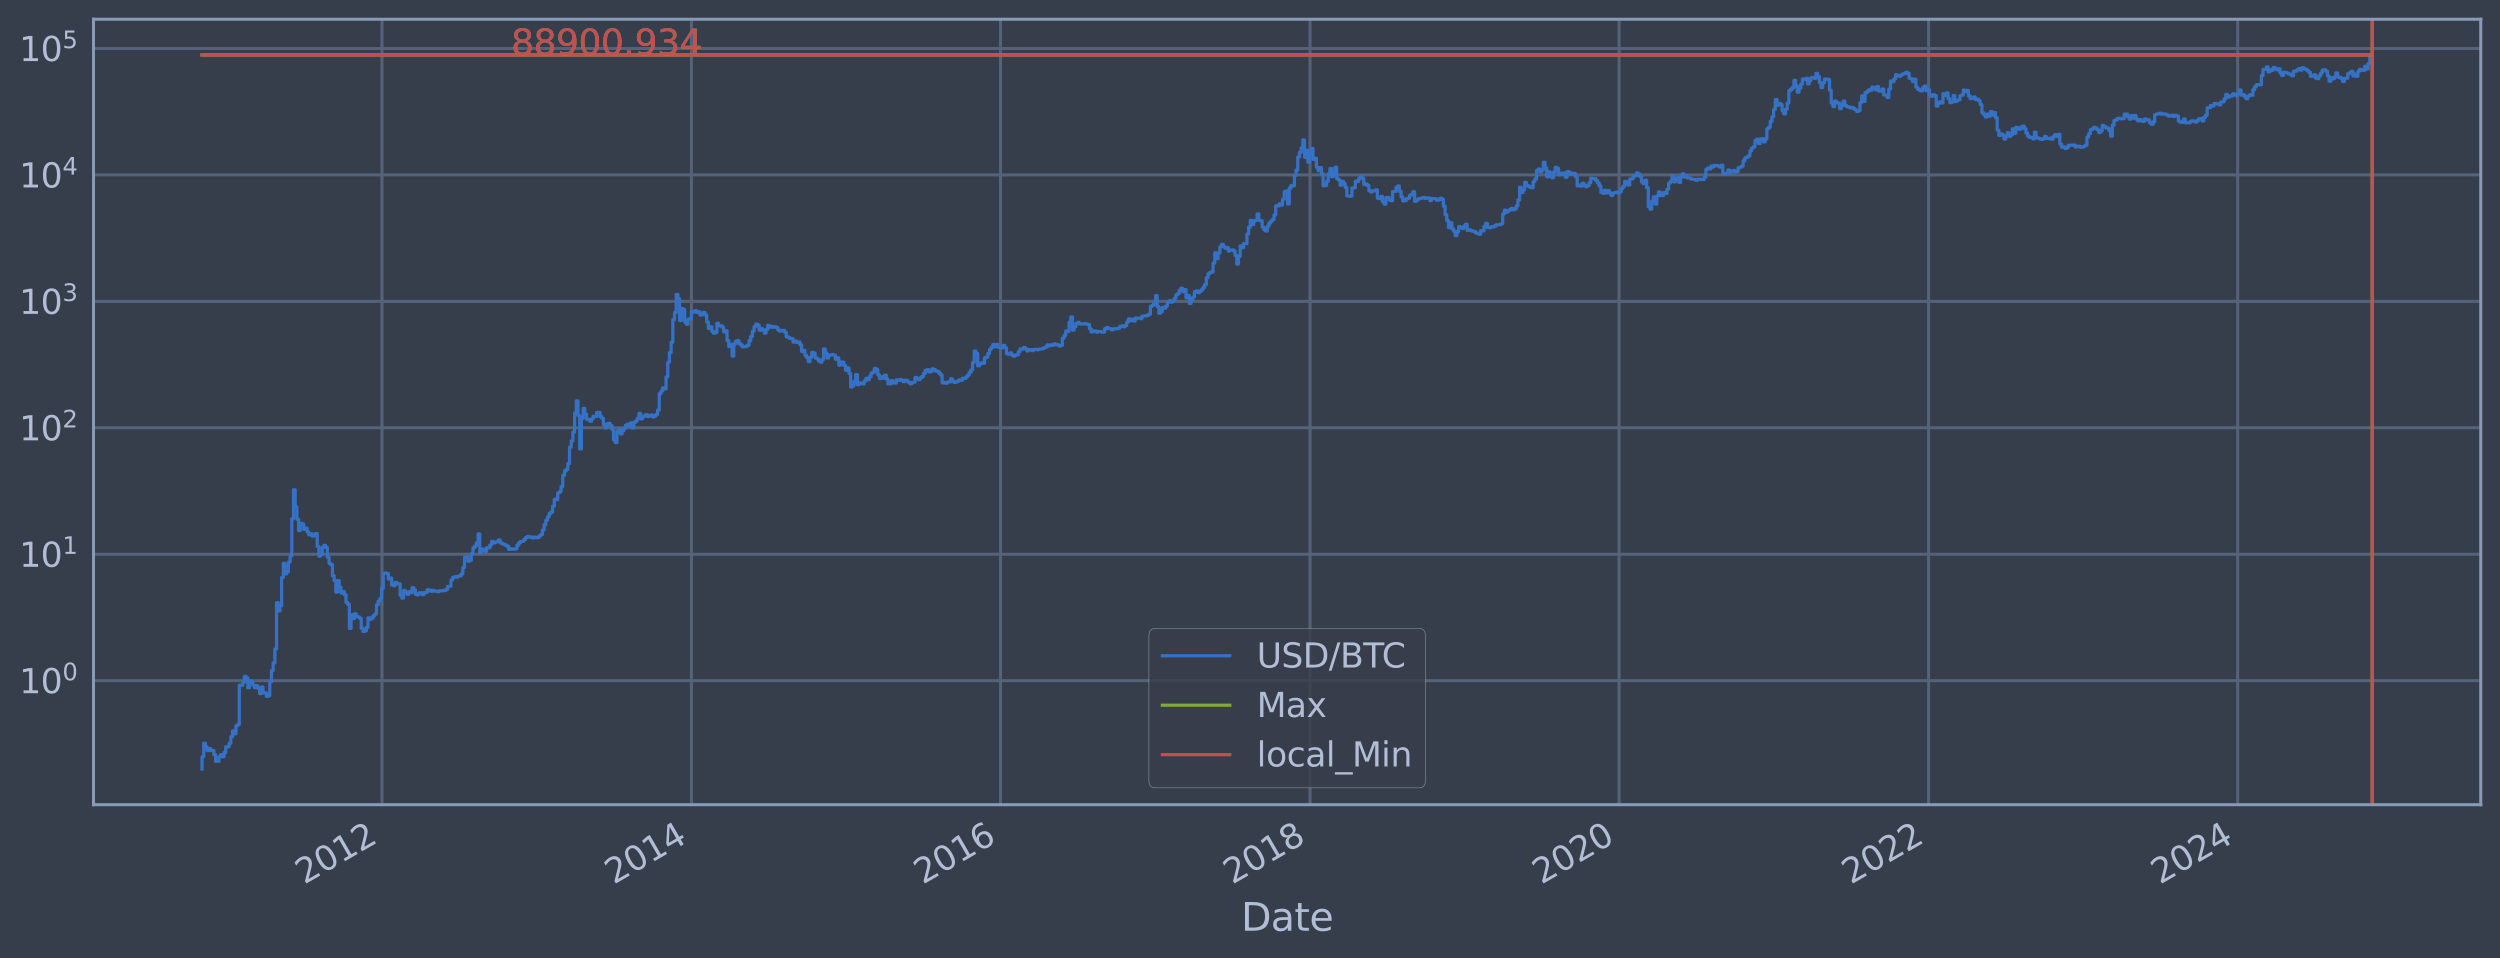 <?xml version="1.0" encoding="utf-8" standalone="no"?>
<!DOCTYPE svg PUBLIC "-//W3C//DTD SVG 1.1//EN"
  "http://www.w3.org/Graphics/SVG/1.1/DTD/svg11.dtd">
<svg xmlns:xlink="http://www.w3.org/1999/xlink" width="934.976pt" height="358.291pt" viewBox="0 0 934.976 358.291" xmlns="http://www.w3.org/2000/svg" version="1.1">
 <defs>
  <style type="text/css">*{stroke-linejoin: round; stroke-linecap: butt}</style>
 </defs>
 <g id="figure_1">
  <g id="patch_1">
   <path d="M 0 358.291 
L 934.976 358.291 
L 934.976 0 
L 0 0 
z
" style="fill: #373e4b"/>
  </g>
  <g id="axes_1">
   <g id="patch_2">
    <path d="M 34.976 300.96 
L 927.776 300.96 
L 927.776 7.2 
L 34.976 7.2 
z
" style="fill: #373e4b"/>
   </g>
   <g id="matplotlib.axis_1">
    <g id="xtick_1">
     <g id="line2d_1">
      <path d="M 142.852 300.96 
L 142.852 7.2 
" clip-path="url(#pf59eb078ae)" style="fill: none; stroke: #546379; stroke-width: 1.12; stroke-linecap: square"/>
     </g>
     <g id="line2d_2"/>
     <g id="text_1">
      <!-- 2012 -->
      <g style="fill: #b1bed6" transform="translate(113.771 330.885) rotate(-30) scale(0.126 -0.126)">
       <defs>
        <path id="DejaVuSans-32" d="M 1228 531 
L 3431 531 
L 3431 0 
L 469 0 
L 469 531 
Q 828 903 1448 1529 
Q 2069 2156 2228 2338 
Q 2531 2678 2651 2914 
Q 2772 3150 2772 3378 
Q 2772 3750 2511 3984 
Q 2250 4219 1831 4219 
Q 1534 4219 1204 4116 
Q 875 4013 500 3803 
L 500 4441 
Q 881 4594 1212 4672 
Q 1544 4750 1819 4750 
Q 2544 4750 2975 4387 
Q 3406 4025 3406 3419 
Q 3406 3131 3298 2873 
Q 3191 2616 2906 2266 
Q 2828 2175 2409 1742 
Q 1991 1309 1228 531 
z
" transform="scale(0.016)"/>
        <path id="DejaVuSans-30" d="M 2034 4250 
Q 1547 4250 1301 3770 
Q 1056 3291 1056 2328 
Q 1056 1369 1301 889 
Q 1547 409 2034 409 
Q 2525 409 2770 889 
Q 3016 1369 3016 2328 
Q 3016 3291 2770 3770 
Q 2525 4250 2034 4250 
z
M 2034 4750 
Q 2819 4750 3233 4129 
Q 3647 3509 3647 2328 
Q 3647 1150 3233 529 
Q 2819 -91 2034 -91 
Q 1250 -91 836 529 
Q 422 1150 422 2328 
Q 422 3509 836 4129 
Q 1250 4750 2034 4750 
z
" transform="scale(0.016)"/>
        <path id="DejaVuSans-31" d="M 794 531 
L 1825 531 
L 1825 4091 
L 703 3866 
L 703 4441 
L 1819 4666 
L 2450 4666 
L 2450 531 
L 3481 531 
L 3481 0 
L 794 0 
L 794 531 
z
" transform="scale(0.016)"/>
       </defs>
       <use xlink:href="#DejaVuSans-32"/>
       <use xlink:href="#DejaVuSans-30" x="63.623"/>
       <use xlink:href="#DejaVuSans-31" x="127.246"/>
       <use xlink:href="#DejaVuSans-32" x="190.869"/>
      </g>
     </g>
    </g>
    <g id="xtick_2">
     <g id="line2d_3">
      <path d="M 258.599 300.96 
L 258.599 7.2 
" clip-path="url(#pf59eb078ae)" style="fill: none; stroke: #546379; stroke-width: 1.12; stroke-linecap: square"/>
     </g>
     <g id="line2d_4"/>
     <g id="text_2">
      <!-- 2014 -->
      <g style="fill: #b1bed6" transform="translate(229.518 330.885) rotate(-30) scale(0.126 -0.126)">
       <defs>
        <path id="DejaVuSans-34" d="M 2419 4116 
L 825 1625 
L 2419 1625 
L 2419 4116 
z
M 2253 4666 
L 3047 4666 
L 3047 1625 
L 3713 1625 
L 3713 1100 
L 3047 1100 
L 3047 0 
L 2419 0 
L 2419 1100 
L 313 1100 
L 313 1709 
L 2253 4666 
z
" transform="scale(0.016)"/>
       </defs>
       <use xlink:href="#DejaVuSans-32"/>
       <use xlink:href="#DejaVuSans-30" x="63.623"/>
       <use xlink:href="#DejaVuSans-31" x="127.246"/>
       <use xlink:href="#DejaVuSans-34" x="190.869"/>
      </g>
     </g>
    </g>
    <g id="xtick_3">
     <g id="line2d_5">
      <path d="M 374.188 300.96 
L 374.188 7.2 
" clip-path="url(#pf59eb078ae)" style="fill: none; stroke: #546379; stroke-width: 1.12; stroke-linecap: square"/>
     </g>
     <g id="line2d_6"/>
     <g id="text_3">
      <!-- 2016 -->
      <g style="fill: #b1bed6" transform="translate(345.107 330.885) rotate(-30) scale(0.126 -0.126)">
       <defs>
        <path id="DejaVuSans-36" d="M 2113 2584 
Q 1688 2584 1439 2293 
Q 1191 2003 1191 1497 
Q 1191 994 1439 701 
Q 1688 409 2113 409 
Q 2538 409 2786 701 
Q 3034 994 3034 1497 
Q 3034 2003 2786 2293 
Q 2538 2584 2113 2584 
z
M 3366 4563 
L 3366 3988 
Q 3128 4100 2886 4159 
Q 2644 4219 2406 4219 
Q 1781 4219 1451 3797 
Q 1122 3375 1075 2522 
Q 1259 2794 1537 2939 
Q 1816 3084 2150 3084 
Q 2853 3084 3261 2657 
Q 3669 2231 3669 1497 
Q 3669 778 3244 343 
Q 2819 -91 2113 -91 
Q 1303 -91 875 529 
Q 447 1150 447 2328 
Q 447 3434 972 4092 
Q 1497 4750 2381 4750 
Q 2619 4750 2861 4703 
Q 3103 4656 3366 4563 
z
" transform="scale(0.016)"/>
       </defs>
       <use xlink:href="#DejaVuSans-32"/>
       <use xlink:href="#DejaVuSans-30" x="63.623"/>
       <use xlink:href="#DejaVuSans-31" x="127.246"/>
       <use xlink:href="#DejaVuSans-36" x="190.869"/>
      </g>
     </g>
    </g>
    <g id="xtick_4">
     <g id="line2d_7">
      <path d="M 489.934 300.96 
L 489.934 7.2 
" clip-path="url(#pf59eb078ae)" style="fill: none; stroke: #546379; stroke-width: 1.12; stroke-linecap: square"/>
     </g>
     <g id="line2d_8"/>
     <g id="text_4">
      <!-- 2018 -->
      <g style="fill: #b1bed6" transform="translate(460.853 330.885) rotate(-30) scale(0.126 -0.126)">
       <defs>
        <path id="DejaVuSans-38" d="M 2034 2216 
Q 1584 2216 1326 1975 
Q 1069 1734 1069 1313 
Q 1069 891 1326 650 
Q 1584 409 2034 409 
Q 2484 409 2743 651 
Q 3003 894 3003 1313 
Q 3003 1734 2745 1975 
Q 2488 2216 2034 2216 
z
M 1403 2484 
Q 997 2584 770 2862 
Q 544 3141 544 3541 
Q 544 4100 942 4425 
Q 1341 4750 2034 4750 
Q 2731 4750 3128 4425 
Q 3525 4100 3525 3541 
Q 3525 3141 3298 2862 
Q 3072 2584 2669 2484 
Q 3125 2378 3379 2068 
Q 3634 1759 3634 1313 
Q 3634 634 3220 271 
Q 2806 -91 2034 -91 
Q 1263 -91 848 271 
Q 434 634 434 1313 
Q 434 1759 690 2068 
Q 947 2378 1403 2484 
z
M 1172 3481 
Q 1172 3119 1398 2916 
Q 1625 2713 2034 2713 
Q 2441 2713 2670 2916 
Q 2900 3119 2900 3481 
Q 2900 3844 2670 4047 
Q 2441 4250 2034 4250 
Q 1625 4250 1398 4047 
Q 1172 3844 1172 3481 
z
" transform="scale(0.016)"/>
       </defs>
       <use xlink:href="#DejaVuSans-32"/>
       <use xlink:href="#DejaVuSans-30" x="63.623"/>
       <use xlink:href="#DejaVuSans-31" x="127.246"/>
       <use xlink:href="#DejaVuSans-38" x="190.869"/>
      </g>
     </g>
    </g>
    <g id="xtick_5">
     <g id="line2d_9">
      <path d="M 605.523 300.96 
L 605.523 7.2 
" clip-path="url(#pf59eb078ae)" style="fill: none; stroke: #546379; stroke-width: 1.12; stroke-linecap: square"/>
     </g>
     <g id="line2d_10"/>
     <g id="text_5">
      <!-- 2020 -->
      <g style="fill: #b1bed6" transform="translate(576.442 330.885) rotate(-30) scale(0.126 -0.126)">
       <use xlink:href="#DejaVuSans-32"/>
       <use xlink:href="#DejaVuSans-30" x="63.623"/>
       <use xlink:href="#DejaVuSans-32" x="127.246"/>
       <use xlink:href="#DejaVuSans-30" x="190.869"/>
      </g>
     </g>
    </g>
    <g id="xtick_6">
     <g id="line2d_11">
      <path d="M 721.27 300.96 
L 721.27 7.2 
" clip-path="url(#pf59eb078ae)" style="fill: none; stroke: #546379; stroke-width: 1.12; stroke-linecap: square"/>
     </g>
     <g id="line2d_12"/>
     <g id="text_6">
      <!-- 2022 -->
      <g style="fill: #b1bed6" transform="translate(692.188 330.885) rotate(-30) scale(0.126 -0.126)">
       <use xlink:href="#DejaVuSans-32"/>
       <use xlink:href="#DejaVuSans-30" x="63.623"/>
       <use xlink:href="#DejaVuSans-32" x="127.246"/>
       <use xlink:href="#DejaVuSans-32" x="190.869"/>
      </g>
     </g>
    </g>
    <g id="xtick_7">
     <g id="line2d_13">
      <path d="M 836.858 300.96 
L 836.858 7.2 
" clip-path="url(#pf59eb078ae)" style="fill: none; stroke: #546379; stroke-width: 1.12; stroke-linecap: square"/>
     </g>
     <g id="line2d_14"/>
     <g id="text_7">
      <!-- 2024 -->
      <g style="fill: #b1bed6" transform="translate(807.777 330.885) rotate(-30) scale(0.126 -0.126)">
       <use xlink:href="#DejaVuSans-32"/>
       <use xlink:href="#DejaVuSans-30" x="63.623"/>
       <use xlink:href="#DejaVuSans-32" x="127.246"/>
       <use xlink:href="#DejaVuSans-34" x="190.869"/>
      </g>
     </g>
    </g>
    <g id="text_8">
     <!-- Date -->
     <g style="fill: #b1bed6" transform="translate(464.167 348.096) scale(0.144 -0.144)">
      <defs>
       <path id="DejaVuSans-44" d="M 1259 4147 
L 1259 519 
L 2022 519 
Q 2988 519 3436 956 
Q 3884 1394 3884 2338 
Q 3884 3275 3436 3711 
Q 2988 4147 2022 4147 
L 1259 4147 
z
M 628 4666 
L 1925 4666 
Q 3281 4666 3915 4102 
Q 4550 3538 4550 2338 
Q 4550 1131 3912 565 
Q 3275 0 1925 0 
L 628 0 
L 628 4666 
z
" transform="scale(0.016)"/>
       <path id="DejaVuSans-61" d="M 2194 1759 
Q 1497 1759 1228 1600 
Q 959 1441 959 1056 
Q 959 750 1161 570 
Q 1363 391 1709 391 
Q 2188 391 2477 730 
Q 2766 1069 2766 1631 
L 2766 1759 
L 2194 1759 
z
M 3341 1997 
L 3341 0 
L 2766 0 
L 2766 531 
Q 2569 213 2275 61 
Q 1981 -91 1556 -91 
Q 1019 -91 701 211 
Q 384 513 384 1019 
Q 384 1609 779 1909 
Q 1175 2209 1959 2209 
L 2766 2209 
L 2766 2266 
Q 2766 2663 2505 2880 
Q 2244 3097 1772 3097 
Q 1472 3097 1187 3025 
Q 903 2953 641 2809 
L 641 3341 
Q 956 3463 1253 3523 
Q 1550 3584 1831 3584 
Q 2591 3584 2966 3190 
Q 3341 2797 3341 1997 
z
" transform="scale(0.016)"/>
       <path id="DejaVuSans-74" d="M 1172 4494 
L 1172 3500 
L 2356 3500 
L 2356 3053 
L 1172 3053 
L 1172 1153 
Q 1172 725 1289 603 
Q 1406 481 1766 481 
L 2356 481 
L 2356 0 
L 1766 0 
Q 1100 0 847 248 
Q 594 497 594 1153 
L 594 3053 
L 172 3053 
L 172 3500 
L 594 3500 
L 594 4494 
L 1172 4494 
z
" transform="scale(0.016)"/>
       <path id="DejaVuSans-65" d="M 3597 1894 
L 3597 1613 
L 953 1613 
Q 991 1019 1311 708 
Q 1631 397 2203 397 
Q 2534 397 2845 478 
Q 3156 559 3463 722 
L 3463 178 
Q 3153 47 2828 -22 
Q 2503 -91 2169 -91 
Q 1331 -91 842 396 
Q 353 884 353 1716 
Q 353 2575 817 3079 
Q 1281 3584 2069 3584 
Q 2775 3584 3186 3129 
Q 3597 2675 3597 1894 
z
M 3022 2063 
Q 3016 2534 2758 2815 
Q 2500 3097 2075 3097 
Q 1594 3097 1305 2825 
Q 1016 2553 972 2059 
L 3022 2063 
z
" transform="scale(0.016)"/>
      </defs>
      <use xlink:href="#DejaVuSans-44"/>
      <use xlink:href="#DejaVuSans-61" x="77.002"/>
      <use xlink:href="#DejaVuSans-74" x="138.281"/>
      <use xlink:href="#DejaVuSans-65" x="177.49"/>
     </g>
    </g>
   </g>
   <g id="matplotlib.axis_2">
    <g id="ytick_1">
     <g id="line2d_15">
      <path d="M 34.976 254.557 
L 927.776 254.557 
" clip-path="url(#pf59eb078ae)" style="fill: none; stroke: #546379; stroke-width: 1.12; stroke-linecap: square"/>
     </g>
     <g id="line2d_16"/>
     <g id="text_9">
      <!-- $\mathdefault{10^{0}}$ -->
      <g style="fill: #b1bed6" transform="translate(7.2 259.344) scale(0.126 -0.126)">
       <use xlink:href="#DejaVuSans-31" transform="translate(0 0.766)"/>
       <use xlink:href="#DejaVuSans-30" transform="translate(63.623 0.766)"/>
       <use xlink:href="#DejaVuSans-30" transform="translate(128.203 39.047) scale(0.7)"/>
      </g>
     </g>
    </g>
    <g id="ytick_2">
     <g id="line2d_17">
      <path d="M 34.976 207.273 
L 927.776 207.273 
" clip-path="url(#pf59eb078ae)" style="fill: none; stroke: #546379; stroke-width: 1.12; stroke-linecap: square"/>
     </g>
     <g id="line2d_18"/>
     <g id="text_10">
      <!-- $\mathdefault{10^{1}}$ -->
      <g style="fill: #b1bed6" transform="translate(7.2 212.06) scale(0.126 -0.126)">
       <use xlink:href="#DejaVuSans-31" transform="translate(0 0.684)"/>
       <use xlink:href="#DejaVuSans-30" transform="translate(63.623 0.684)"/>
       <use xlink:href="#DejaVuSans-31" transform="translate(128.203 38.966) scale(0.7)"/>
      </g>
     </g>
    </g>
    <g id="ytick_3">
     <g id="line2d_19">
      <path d="M 34.976 159.989 
L 927.776 159.989 
" clip-path="url(#pf59eb078ae)" style="fill: none; stroke: #546379; stroke-width: 1.12; stroke-linecap: square"/>
     </g>
     <g id="line2d_20"/>
     <g id="text_11">
      <!-- $\mathdefault{10^{2}}$ -->
      <g style="fill: #b1bed6" transform="translate(7.2 164.776) scale(0.126 -0.126)">
       <use xlink:href="#DejaVuSans-31" transform="translate(0 0.766)"/>
       <use xlink:href="#DejaVuSans-30" transform="translate(63.623 0.766)"/>
       <use xlink:href="#DejaVuSans-32" transform="translate(128.203 39.047) scale(0.7)"/>
      </g>
     </g>
    </g>
    <g id="ytick_4">
     <g id="line2d_21">
      <path d="M 34.976 112.705 
L 927.776 112.705 
" clip-path="url(#pf59eb078ae)" style="fill: none; stroke: #546379; stroke-width: 1.12; stroke-linecap: square"/>
     </g>
     <g id="line2d_22"/>
     <g id="text_12">
      <!-- $\mathdefault{10^{3}}$ -->
      <g style="fill: #b1bed6" transform="translate(7.2 117.492) scale(0.126 -0.126)">
       <defs>
        <path id="DejaVuSans-33" d="M 2597 2516 
Q 3050 2419 3304 2112 
Q 3559 1806 3559 1356 
Q 3559 666 3084 287 
Q 2609 -91 1734 -91 
Q 1441 -91 1130 -33 
Q 819 25 488 141 
L 488 750 
Q 750 597 1062 519 
Q 1375 441 1716 441 
Q 2309 441 2620 675 
Q 2931 909 2931 1356 
Q 2931 1769 2642 2001 
Q 2353 2234 1838 2234 
L 1294 2234 
L 1294 2753 
L 1863 2753 
Q 2328 2753 2575 2939 
Q 2822 3125 2822 3475 
Q 2822 3834 2567 4026 
Q 2313 4219 1838 4219 
Q 1578 4219 1281 4162 
Q 984 4106 628 3988 
L 628 4550 
Q 988 4650 1302 4700 
Q 1616 4750 1894 4750 
Q 2613 4750 3031 4423 
Q 3450 4097 3450 3541 
Q 3450 3153 3228 2886 
Q 3006 2619 2597 2516 
z
" transform="scale(0.016)"/>
       </defs>
       <use xlink:href="#DejaVuSans-31" transform="translate(0 0.766)"/>
       <use xlink:href="#DejaVuSans-30" transform="translate(63.623 0.766)"/>
       <use xlink:href="#DejaVuSans-33" transform="translate(128.203 39.047) scale(0.7)"/>
      </g>
     </g>
    </g>
    <g id="ytick_5">
     <g id="line2d_23">
      <path d="M 34.976 65.421 
L 927.776 65.421 
" clip-path="url(#pf59eb078ae)" style="fill: none; stroke: #546379; stroke-width: 1.12; stroke-linecap: square"/>
     </g>
     <g id="line2d_24"/>
     <g id="text_13">
      <!-- $\mathdefault{10^{4}}$ -->
      <g style="fill: #b1bed6" transform="translate(7.2 70.208) scale(0.126 -0.126)">
       <use xlink:href="#DejaVuSans-31" transform="translate(0 0.684)"/>
       <use xlink:href="#DejaVuSans-30" transform="translate(63.623 0.684)"/>
       <use xlink:href="#DejaVuSans-34" transform="translate(128.203 38.966) scale(0.7)"/>
      </g>
     </g>
    </g>
    <g id="ytick_6">
     <g id="line2d_25">
      <path d="M 34.976 18.137 
L 927.776 18.137 
" clip-path="url(#pf59eb078ae)" style="fill: none; stroke: #546379; stroke-width: 1.12; stroke-linecap: square"/>
     </g>
     <g id="line2d_26"/>
     <g id="text_14">
      <!-- $\mathdefault{10^{5}}$ -->
      <g style="fill: #b1bed6" transform="translate(7.2 22.924) scale(0.126 -0.126)">
       <defs>
        <path id="DejaVuSans-35" d="M 691 4666 
L 3169 4666 
L 3169 4134 
L 1269 4134 
L 1269 2991 
Q 1406 3038 1543 3061 
Q 1681 3084 1819 3084 
Q 2600 3084 3056 2656 
Q 3513 2228 3513 1497 
Q 3513 744 3044 326 
Q 2575 -91 1722 -91 
Q 1428 -91 1123 -41 
Q 819 9 494 109 
L 494 744 
Q 775 591 1075 516 
Q 1375 441 1709 441 
Q 2250 441 2565 725 
Q 2881 1009 2881 1497 
Q 2881 1984 2565 2268 
Q 2250 2553 1709 2553 
Q 1456 2553 1204 2497 
Q 953 2441 691 2322 
L 691 4666 
z
" transform="scale(0.016)"/>
       </defs>
       <use xlink:href="#DejaVuSans-31" transform="translate(0 0.684)"/>
       <use xlink:href="#DejaVuSans-30" transform="translate(63.623 0.684)"/>
       <use xlink:href="#DejaVuSans-35" transform="translate(128.203 38.966) scale(0.7)"/>
      </g>
     </g>
    </g>
    <g id="ytick_7">
     <g id="line2d_27"/>
    </g>
    <g id="ytick_8">
     <g id="line2d_28"/>
    </g>
    <g id="ytick_9">
     <g id="line2d_29"/>
    </g>
    <g id="ytick_10">
     <g id="line2d_30"/>
    </g>
    <g id="ytick_11">
     <g id="line2d_31"/>
    </g>
    <g id="ytick_12">
     <g id="line2d_32"/>
    </g>
    <g id="ytick_13">
     <g id="line2d_33"/>
    </g>
    <g id="ytick_14">
     <g id="line2d_34"/>
    </g>
    <g id="ytick_15">
     <g id="line2d_35"/>
    </g>
    <g id="ytick_16">
     <g id="line2d_36"/>
    </g>
    <g id="ytick_17">
     <g id="line2d_37"/>
    </g>
    <g id="ytick_18">
     <g id="line2d_38"/>
    </g>
    <g id="ytick_19">
     <g id="line2d_39"/>
    </g>
    <g id="ytick_20">
     <g id="line2d_40"/>
    </g>
    <g id="ytick_21">
     <g id="line2d_41"/>
    </g>
    <g id="ytick_22">
     <g id="line2d_42"/>
    </g>
    <g id="ytick_23">
     <g id="line2d_43"/>
    </g>
    <g id="ytick_24">
     <g id="line2d_44"/>
    </g>
    <g id="ytick_25">
     <g id="line2d_45"/>
    </g>
    <g id="ytick_26">
     <g id="line2d_46"/>
    </g>
    <g id="ytick_27">
     <g id="line2d_47"/>
    </g>
    <g id="ytick_28">
     <g id="line2d_48"/>
    </g>
    <g id="ytick_29">
     <g id="line2d_49"/>
    </g>
    <g id="ytick_30">
     <g id="line2d_50"/>
    </g>
    <g id="ytick_31">
     <g id="line2d_51"/>
    </g>
    <g id="ytick_32">
     <g id="line2d_52"/>
    </g>
    <g id="ytick_33">
     <g id="line2d_53"/>
    </g>
    <g id="ytick_34">
     <g id="line2d_54"/>
    </g>
    <g id="ytick_35">
     <g id="line2d_55"/>
    </g>
    <g id="ytick_36">
     <g id="line2d_56"/>
    </g>
    <g id="ytick_37">
     <g id="line2d_57"/>
    </g>
    <g id="ytick_38">
     <g id="line2d_58"/>
    </g>
    <g id="ytick_39">
     <g id="line2d_59"/>
    </g>
    <g id="ytick_40">
     <g id="line2d_60"/>
    </g>
    <g id="ytick_41">
     <g id="line2d_61"/>
    </g>
    <g id="ytick_42">
     <g id="line2d_62"/>
    </g>
    <g id="ytick_43">
     <g id="line2d_63"/>
    </g>
    <g id="ytick_44">
     <g id="line2d_64"/>
    </g>
    <g id="ytick_45">
     <g id="line2d_65"/>
    </g>
    <g id="ytick_46">
     <g id="line2d_66"/>
    </g>
    <g id="ytick_47">
     <g id="line2d_67"/>
    </g>
    <g id="ytick_48">
     <g id="line2d_68"/>
    </g>
    <g id="ytick_49">
     <g id="line2d_69"/>
    </g>
    <g id="ytick_50">
     <g id="line2d_70"/>
    </g>
    <g id="ytick_51">
     <g id="line2d_71"/>
    </g>
    <g id="ytick_52">
     <g id="line2d_72"/>
    </g>
    <g id="ytick_53">
     <g id="line2d_73"/>
    </g>
    <g id="ytick_54">
     <g id="line2d_74"/>
    </g>
   </g>
   <g id="line2d_75">
    <path d="M 75.558 287.607 
L 75.558 283.025 
L 76.191 283.025 
L 76.191 277.956 
L 76.825 277.956 
L 76.825 279.281 
L 77.458 279.281 
L 77.458 280.698 
L 78.091 280.698 
L 78.091 279.977 
L 78.725 279.977 
L 78.725 280.698 
L 79.991 280.698 
L 79.991 282.22 
L 80.625 282.22 
L 80.625 284.737 
L 81.891 284.737 
L 81.891 283.025 
L 82.525 283.025 
L 82.525 282.22 
L 83.158 282.22 
L 83.158 283.025 
L 83.792 283.025 
L 83.792 281.445 
L 84.425 281.445 
L 84.425 279.281 
L 85.692 279.281 
L 85.692 277.956 
L 86.325 277.956 
L 86.325 275.537 
L 86.958 275.537 
L 86.958 273.373 
L 87.592 273.373 
L 87.592 274.427 
L 88.225 274.427 
L 88.225 271.416 
L 88.858 271.416 
L 88.858 270.955 
L 89.492 270.955 
L 89.492 256.269 
L 90.758 256.269 
L 90.758 255.183 
L 91.392 255.183 
L 91.392 252.977 
L 92.025 252.977 
L 92.025 253.555 
L 92.659 253.555 
L 92.659 257.182 
L 93.292 257.182 
L 93.292 254.557 
L 93.925 254.557 
L 93.925 255.183 
L 94.559 255.183 
L 94.559 256.269 
L 95.192 256.269 
L 95.192 257.182 
L 95.825 257.182 
L 95.825 256.494 
L 96.459 256.494 
L 96.459 257.417 
L 97.092 257.417 
L 97.092 259.398 
L 97.725 259.398 
L 97.725 256.95 
L 98.359 256.95 
L 98.359 259.139 
L 99.626 259.139 
L 99.626 260.465 
L 100.259 260.465 
L 100.259 260.193 
L 100.892 260.193 
L 100.892 254.972 
L 101.526 254.972 
L 101.526 250.813 
L 102.159 250.813 
L 102.159 247.943 
L 102.792 247.943 
L 102.792 242.716 
L 103.426 242.716 
L 103.426 225.383 
L 104.059 225.383 
L 104.059 228.482 
L 104.692 228.482 
L 104.692 226.557 
L 105.326 226.557 
L 105.326 215.962 
L 105.959 215.962 
L 105.959 210.683 
L 106.593 210.683 
L 106.593 214.656 
L 107.226 214.656 
L 107.226 213.82 
L 107.859 213.82 
L 107.859 210.18 
L 108.493 210.18 
L 108.493 207.962 
L 109.126 207.962 
L 109.126 194.038 
L 109.759 194.038 
L 109.759 183.17 
L 110.393 183.17 
L 110.393 189.588 
L 111.026 189.588 
L 111.026 194.233 
L 111.659 194.233 
L 111.659 198.42 
L 112.293 198.42 
L 112.293 195.688 
L 112.926 195.688 
L 112.926 195.958 
L 113.559 195.958 
L 113.559 197.958 
L 114.193 197.958 
L 114.193 197.493 
L 114.826 197.493 
L 114.826 198.851 
L 115.46 198.851 
L 115.46 200 
L 116.093 200 
L 116.093 199.586 
L 116.726 199.586 
L 116.726 200.466 
L 117.36 200.466 
L 117.36 200.217 
L 117.993 200.217 
L 117.993 199.53 
L 118.626 199.53 
L 118.626 204.403 
L 119.26 204.403 
L 119.26 207.983 
L 119.893 207.983 
L 119.893 207.417 
L 120.526 207.417 
L 120.526 204.655 
L 121.16 204.655 
L 121.16 203.961 
L 121.793 203.961 
L 121.793 204.763 
L 122.427 204.763 
L 122.427 208.37 
L 123.06 208.37 
L 123.06 210.707 
L 123.693 210.707 
L 123.693 211.174 
L 124.327 211.174 
L 124.327 215.314 
L 124.96 215.314 
L 124.96 217.123 
L 125.593 217.123 
L 125.593 221.425 
L 126.227 221.425 
L 126.227 217.156 
L 126.86 217.156 
L 126.86 219.587 
L 127.493 219.587 
L 127.493 221.755 
L 128.127 221.755 
L 128.127 221.262 
L 128.76 221.262 
L 128.76 222.388 
L 129.394 222.388 
L 129.394 225.284 
L 130.027 225.284 
L 130.027 226.038 
L 130.66 226.038 
L 130.66 235.015 
L 131.294 235.015 
L 131.294 229.916 
L 131.927 229.916 
L 131.927 231.324 
L 132.56 231.324 
L 132.56 229.548 
L 133.194 229.548 
L 133.194 230.544 
L 133.827 230.544 
L 133.827 230.736 
L 134.46 230.736 
L 134.46 231.257 
L 135.094 231.257 
L 135.094 234.936 
L 135.727 234.936 
L 135.727 236.156 
L 136.36 236.156 
L 136.36 235.906 
L 136.994 235.906 
L 136.994 234.622 
L 137.627 234.622 
L 137.627 231.06 
L 138.261 231.06 
L 138.261 231.59 
L 138.894 231.59 
L 138.894 231.191 
L 139.527 231.191 
L 139.527 230.29 
L 140.161 230.29 
L 140.161 229.67 
L 140.794 229.67 
L 140.794 226.192 
L 141.427 226.192 
L 141.427 224.844 
L 142.061 224.844 
L 142.061 223.808 
L 142.694 223.808 
L 142.694 220.041 
L 143.327 220.041 
L 143.327 214.422 
L 143.961 214.422 
L 143.961 214.306 
L 144.594 214.306 
L 144.594 214.48 
L 145.228 214.48 
L 145.228 216.534 
L 145.861 216.534 
L 145.861 216.214 
L 146.494 216.214 
L 146.494 218.816 
L 147.128 218.816 
L 147.128 218.997 
L 147.761 218.997 
L 147.761 217.797 
L 148.394 217.797 
L 148.394 218.318 
L 149.661 218.388 
L 149.661 222.604 
L 150.294 222.604 
L 150.294 223.671 
L 150.928 223.671 
L 150.928 220.82 
L 151.561 220.82 
L 151.561 221.589 
L 152.195 221.589 
L 152.195 222.303 
L 152.828 222.303 
L 152.828 221.303 
L 153.461 221.303 
L 153.461 221.589 
L 154.095 221.589 
L 154.095 219.775 
L 154.728 219.775 
L 154.728 220.583 
L 155.361 220.583 
L 155.361 222.303 
L 155.995 222.303 
L 155.995 222.474 
L 156.628 222.474 
L 156.628 221.755 
L 157.895 221.672 
L 157.895 222.345 
L 158.528 222.345 
L 158.528 221.631 
L 159.795 221.548 
L 159.795 220.544 
L 160.428 220.544 
L 160.428 220.741 
L 161.062 220.741 
L 161.062 221.141 
L 161.695 221.141 
L 161.695 220.781 
L 162.328 220.781 
L 162.328 221.1 
L 163.595 221.1 
L 163.595 221.303 
L 164.228 221.303 
L 164.228 220.98 
L 166.128 220.9 
L 166.128 220.781 
L 166.762 220.781 
L 166.762 220.427 
L 167.395 220.427 
L 167.395 219.327 
L 168.662 219.253 
L 168.662 216.859 
L 169.295 216.859 
L 169.295 215.931 
L 169.929 215.931 
L 169.929 215.682 
L 170.562 215.682 
L 170.562 215.868 
L 171.195 215.868 
L 171.195 215.466 
L 171.829 215.466 
L 171.829 215.314 
L 172.462 215.314 
L 172.462 214.656 
L 173.095 214.656 
L 173.095 212.244 
L 173.729 212.244 
L 173.729 208.391 
L 174.362 208.391 
L 174.362 208.262 
L 174.996 208.262 
L 174.996 209.898 
L 175.629 209.898 
L 175.629 209.551 
L 176.262 209.551 
L 176.262 207.028 
L 176.896 207.028 
L 176.896 204.891 
L 177.529 204.891 
L 177.529 204.225 
L 178.162 204.225 
L 178.162 203.022 
L 178.796 203.022 
L 178.796 199.671 
L 179.429 199.671 
L 179.429 206.746 
L 180.062 206.746 
L 180.062 205.335 
L 180.696 205.335 
L 180.696 205.485 
L 181.329 205.485 
L 181.329 206.232 
L 181.962 206.232 
L 181.962 204.818 
L 183.229 204.873 
L 183.229 203.805 
L 183.863 203.805 
L 183.863 202.478 
L 184.496 202.478 
L 184.496 203.055 
L 185.129 203.055 
L 185.129 202.757 
L 185.763 202.757 
L 185.763 202.56 
L 186.396 202.56 
L 186.396 201.933 
L 187.029 201.933 
L 187.029 203.022 
L 187.663 203.022 
L 187.663 203.359 
L 188.296 203.359 
L 188.296 203.563 
L 188.929 203.563 
L 188.929 203.874 
L 189.563 203.874 
L 189.563 204.296 
L 190.196 204.296 
L 190.196 205.447 
L 190.83 205.447 
L 190.83 205.204 
L 191.463 205.204 
L 191.463 205.372 
L 192.73 205.409 
L 192.73 205.186 
L 193.363 205.186 
L 193.363 203.839 
L 193.996 203.839 
L 193.996 202.989 
L 194.63 202.989 
L 194.63 202.495 
L 195.896 202.43 
L 195.896 201.744 
L 196.53 201.744 
L 196.53 201.034 
L 197.163 201.034 
L 197.163 200.659 
L 197.797 200.659 
L 197.797 200.914 
L 199.063 200.808 
L 199.063 201.187 
L 199.697 201.187 
L 199.697 200.883 
L 200.33 200.883 
L 200.33 201.08 
L 201.597 201.05 
L 201.597 200.378 
L 202.23 200.378 
L 202.23 199.914 
L 202.863 199.914 
L 202.863 198.234 
L 203.497 198.234 
L 203.497 196.22 
L 204.13 196.22 
L 204.13 194.596 
L 204.763 194.596 
L 204.763 193.266 
L 205.397 193.266 
L 205.397 192.037 
L 206.03 192.037 
L 206.03 191.525 
L 206.664 191.525 
L 206.664 189.321 
L 207.297 189.321 
L 207.297 186.725 
L 207.93 186.725 
L 207.93 186.892 
L 208.564 186.892 
L 208.564 184.36 
L 209.197 184.36 
L 209.197 183.907 
L 209.83 183.907 
L 209.83 181.992 
L 210.464 181.992 
L 210.464 177.803 
L 211.097 177.803 
L 211.097 176.115 
L 211.73 176.115 
L 211.73 175.555 
L 212.364 175.555 
L 212.364 173.37 
L 212.997 173.37 
L 212.997 167.24 
L 213.631 167.24 
L 213.631 164.884 
L 214.264 164.884 
L 214.264 161.59 
L 214.897 161.59 
L 214.897 154.444 
L 215.531 154.444 
L 215.531 149.918 
L 216.164 149.918 
L 216.164 155.423 
L 216.797 155.423 
L 216.797 167.878 
L 217.431 167.878 
L 217.431 156.431 
L 218.064 156.431 
L 218.064 152.716 
L 218.697 152.716 
L 218.697 154.84 
L 219.331 154.84 
L 219.331 156.765 
L 219.964 156.765 
L 219.964 156.945 
L 220.598 156.945 
L 220.598 157.536 
L 221.231 157.536 
L 221.231 156.592 
L 221.864 156.592 
L 221.864 155.685 
L 223.131 155.788 
L 223.131 154.289 
L 224.398 154.241 
L 224.398 155.835 
L 225.031 155.835 
L 225.031 156.422 
L 225.664 156.422 
L 225.664 158.773 
L 226.298 158.773 
L 226.298 159.993 
L 226.931 159.993 
L 226.931 158.525 
L 227.564 158.525 
L 227.564 158.342 
L 228.198 158.342 
L 228.198 159.184 
L 228.831 159.184 
L 228.831 160.562 
L 229.465 160.562 
L 229.465 164.561 
L 230.098 164.561 
L 230.098 165.493 
L 230.731 165.493 
L 230.731 161.262 
L 231.365 161.262 
L 231.365 160.604 
L 231.998 160.604 
L 231.998 162.292 
L 232.631 162.292 
L 232.631 161.149 
L 233.265 161.149 
L 233.265 160.258 
L 233.898 160.258 
L 233.898 159.062 
L 234.531 159.062 
L 234.531 158.653 
L 235.165 158.653 
L 235.165 159.422 
L 235.798 159.422 
L 235.798 158.153 
L 236.432 158.153 
L 236.432 160.049 
L 237.065 160.049 
L 237.065 157.952 
L 237.698 157.952 
L 237.698 157.428 
L 238.332 157.428 
L 238.332 156.503 
L 238.965 156.503 
L 238.965 154.587 
L 239.598 154.587 
L 239.598 156.658 
L 240.232 156.658 
L 240.232 155.902 
L 240.865 155.902 
L 240.865 155.563 
L 241.498 155.563 
L 241.498 155.061 
L 242.132 155.061 
L 242.132 155.75 
L 242.765 155.75 
L 242.765 155.464 
L 243.399 155.464 
L 243.399 155.202 
L 244.032 155.202 
L 244.032 155.916 
L 244.665 155.916 
L 244.665 155.552 
L 245.299 155.552 
L 245.299 154.986 
L 245.932 154.986 
L 245.932 153.347 
L 246.565 153.347 
L 246.565 147.232 
L 247.199 147.232 
L 247.199 146.24 
L 247.832 146.24 
L 247.832 145.059 
L 248.465 145.059 
L 248.465 145.449 
L 249.099 145.449 
L 249.099 140.961 
L 249.732 140.961 
L 249.732 135.472 
L 250.365 135.472 
L 250.365 131.884 
L 250.999 131.884 
L 250.999 127.992 
L 251.632 127.992 
L 251.632 119.543 
L 252.266 119.543 
L 252.266 116.917 
L 252.899 116.917 
L 252.899 110.124 
L 253.532 110.124 
L 253.532 111.699 
L 254.166 111.699 
L 254.166 119.857 
L 254.799 119.857 
L 254.799 115.403 
L 255.432 115.403 
L 255.432 115.731 
L 256.066 115.731 
L 256.066 120.465 
L 256.699 120.465 
L 256.699 121.238 
L 257.332 121.238 
L 257.332 119.338 
L 257.966 119.338 
L 257.966 119.111 
L 258.599 119.111 
L 258.599 116.562 
L 259.233 116.562 
L 259.233 116.698 
L 259.866 116.698 
L 259.866 116.187 
L 260.499 116.187 
L 260.499 116.852 
L 261.133 116.852 
L 261.133 116.586 
L 261.766 116.586 
L 261.766 117.807 
L 262.399 117.807 
L 262.399 117.66 
L 263.033 117.66 
L 263.033 116.853 
L 263.666 116.853 
L 263.666 117.781 
L 264.299 117.781 
L 264.299 120.403 
L 264.933 120.403 
L 264.933 122.855 
L 265.566 122.855 
L 265.566 122.194 
L 266.2 122.194 
L 266.2 123.909 
L 266.833 123.909 
L 266.833 124.629 
L 267.466 124.629 
L 267.466 124.339 
L 268.1 124.339 
L 268.1 120.907 
L 268.733 120.907 
L 268.733 121.873 
L 270 121.837 
L 270 122.366 
L 270.633 122.366 
L 270.633 124.144 
L 271.266 124.144 
L 271.266 123.687 
L 271.9 123.687 
L 271.9 127.354 
L 272.533 127.354 
L 272.533 129.605 
L 273.166 129.605 
L 273.166 128.741 
L 273.8 128.741 
L 273.8 133.178 
L 274.433 133.178 
L 274.433 128.667 
L 275.067 128.667 
L 275.067 127.687 
L 275.7 127.687 
L 275.7 127.416 
L 276.333 127.416 
L 276.333 128.585 
L 276.967 128.585 
L 276.967 129.01 
L 277.6 129.01 
L 277.6 129.716 
L 278.867 129.676 
L 278.867 129.45 
L 279.5 129.45 
L 279.5 129.143 
L 280.133 129.143 
L 280.133 127.433 
L 280.767 127.433 
L 280.767 125.823 
L 281.4 125.823 
L 281.4 123.856 
L 282.034 123.856 
L 282.034 122.17 
L 282.667 122.17 
L 282.667 121.192 
L 283.3 121.192 
L 283.3 121.589 
L 283.934 121.589 
L 283.934 123.486 
L 284.567 123.486 
L 284.567 122.923 
L 285.2 122.923 
L 285.2 123.507 
L 285.834 123.507 
L 285.834 124.584 
L 286.467 124.584 
L 286.467 123.195 
L 287.1 123.195 
L 287.1 121.699 
L 287.734 121.699 
L 287.734 122.378 
L 288.367 122.378 
L 288.367 122.063 
L 289.001 122.063 
L 289.001 122.387 
L 289.634 122.387 
L 289.634 122.193 
L 290.267 122.193 
L 290.267 122.507 
L 290.901 122.507 
L 290.901 123.412 
L 291.534 123.412 
L 291.534 123.819 
L 292.167 123.819 
L 292.167 123.592 
L 293.434 123.576 
L 293.434 124.284 
L 294.067 124.284 
L 294.067 125.981 
L 294.701 125.981 
L 294.701 126.18 
L 295.334 126.18 
L 295.334 126.612 
L 296.601 126.669 
L 296.601 127.933 
L 297.234 127.933 
L 297.234 127.526 
L 297.868 127.526 
L 297.868 128.064 
L 298.501 128.064 
L 298.501 127.909 
L 299.134 127.909 
L 299.134 128.925 
L 299.768 128.925 
L 299.768 131.462 
L 300.401 131.462 
L 300.401 131.005 
L 301.034 131.005 
L 301.034 132.908 
L 301.668 132.908 
L 301.668 133.748 
L 302.301 133.748 
L 302.301 135.22 
L 302.934 135.22 
L 302.934 133.574 
L 303.568 133.574 
L 303.568 131.788 
L 304.201 131.788 
L 304.201 132.071 
L 304.835 132.071 
L 304.835 133.845 
L 305.468 133.845 
L 305.468 134.211 
L 306.101 134.211 
L 306.101 134.992 
L 306.735 134.992 
L 306.735 135.457 
L 307.368 135.457 
L 307.368 134.444 
L 308.001 134.444 
L 308.001 130.51 
L 308.635 130.51 
L 308.635 132.048 
L 309.268 132.048 
L 309.268 133.887 
L 309.901 133.887 
L 309.901 132.869 
L 310.535 132.869 
L 310.535 132.738 
L 311.168 132.738 
L 311.168 132.595 
L 311.802 132.595 
L 311.802 132.844 
L 312.435 132.844 
L 312.435 134.334 
L 313.068 134.334 
L 313.068 133.811 
L 313.702 133.811 
L 313.702 136.606 
L 314.335 136.606 
L 314.335 135.349 
L 314.968 135.349 
L 314.968 135.475 
L 315.602 135.475 
L 315.602 136.689 
L 316.235 136.689 
L 316.235 138.476 
L 316.868 138.476 
L 316.868 137.567 
L 317.502 137.567 
L 317.502 139.617 
L 318.135 139.617 
L 318.135 144.733 
L 318.769 144.733 
L 318.769 144.174 
L 319.402 144.174 
L 319.402 142.556 
L 320.035 142.556 
L 320.035 140.091 
L 320.669 140.091 
L 320.669 143.868 
L 321.302 143.868 
L 321.302 143.181 
L 321.935 143.181 
L 321.935 143.434 
L 322.569 143.434 
L 322.569 143.582 
L 323.202 143.582 
L 323.202 142.487 
L 323.835 142.487 
L 323.835 141.522 
L 324.469 141.522 
L 324.469 142.016 
L 325.102 142.016 
L 325.102 140.887 
L 325.735 140.887 
L 325.735 139.588 
L 326.369 139.588 
L 326.369 139.216 
L 327.002 139.216 
L 327.002 137.781 
L 327.636 137.781 
L 327.636 138.176 
L 328.269 138.176 
L 328.269 140.202 
L 328.902 140.202 
L 328.902 141.588 
L 329.536 141.588 
L 329.536 140.931 
L 330.169 140.931 
L 330.169 141.463 
L 330.802 141.463 
L 330.802 140.326 
L 331.436 140.326 
L 331.436 141.756 
L 332.069 141.756 
L 332.069 143.519 
L 333.336 143.553 
L 333.336 142.369 
L 333.969 142.369 
L 333.969 143.219 
L 335.236 143.28 
L 335.236 142.056 
L 335.869 142.056 
L 335.869 142.256 
L 336.503 142.256 
L 336.503 141.93 
L 337.136 141.93 
L 337.136 142.237 
L 337.769 142.237 
L 337.769 142.76 
L 338.403 142.76 
L 338.403 142.204 
L 339.036 142.204 
L 339.036 142.416 
L 339.669 142.416 
L 339.669 143.034 
L 340.303 143.034 
L 340.303 143.531 
L 340.936 143.531 
L 340.936 143.095 
L 341.57 143.095 
L 341.57 142.921 
L 342.203 142.921 
L 342.203 141.174 
L 342.836 141.174 
L 342.836 141.609 
L 343.47 141.609 
L 343.47 141.994 
L 344.103 141.994 
L 344.103 141.291 
L 344.736 141.291 
L 344.736 140.792 
L 345.37 140.792 
L 345.37 139.704 
L 346.003 139.704 
L 346.003 138.488 
L 346.636 138.488 
L 346.636 138.273 
L 347.27 138.273 
L 347.27 139.086 
L 348.536 138.995 
L 348.536 137.926 
L 349.17 137.926 
L 349.17 138.235 
L 349.803 138.235 
L 349.803 138.764 
L 350.437 138.764 
L 350.437 138.895 
L 351.07 138.895 
L 351.07 139.518 
L 351.703 139.518 
L 351.703 140.255 
L 352.337 140.255 
L 352.337 143.223 
L 352.97 143.223 
L 352.97 143.052 
L 353.603 143.052 
L 353.603 143.326 
L 354.237 143.326 
L 354.237 142.863 
L 355.503 142.82 
L 355.503 141.654 
L 356.137 141.654 
L 356.137 142.467 
L 356.77 142.467 
L 356.77 143.035 
L 357.404 143.035 
L 357.404 142.871 
L 358.037 142.871 
L 358.037 142.531 
L 358.67 142.531 
L 358.67 142.085 
L 359.304 142.085 
L 359.304 142.203 
L 359.937 142.203 
L 359.937 141.437 
L 361.204 141.527 
L 361.204 140.971 
L 361.837 140.971 
L 361.837 140.285 
L 362.47 140.285 
L 362.47 139.264 
L 363.104 139.264 
L 363.104 138.361 
L 363.737 138.361 
L 363.737 135.586 
L 364.371 135.586 
L 364.371 131.291 
L 365.004 131.291 
L 365.004 132.199 
L 365.637 132.199 
L 365.637 136.823 
L 366.271 136.823 
L 366.271 136.17 
L 366.904 136.17 
L 366.904 135.728 
L 367.537 135.728 
L 367.537 135.881 
L 368.171 135.881 
L 368.171 133.799 
L 368.804 133.799 
L 368.804 133.538 
L 369.437 133.538 
L 369.437 132.202 
L 370.071 132.202 
L 370.071 130.692 
L 370.704 130.692 
L 370.704 129.875 
L 371.337 129.875 
L 371.337 128.804 
L 371.971 128.804 
L 371.971 129.641 
L 372.604 129.641 
L 372.604 128.853 
L 373.238 128.853 
L 373.238 129.882 
L 374.504 129.905 
L 374.504 130.071 
L 375.138 130.071 
L 375.138 129.174 
L 375.771 129.174 
L 375.771 130.058 
L 376.404 130.058 
L 376.404 132.28 
L 377.038 132.28 
L 377.038 132.494 
L 377.671 132.494 
L 377.671 131.954 
L 378.304 131.954 
L 378.304 132.759 
L 378.938 132.759 
L 378.938 133.208 
L 379.571 133.208 
L 379.571 132.846 
L 380.205 132.846 
L 380.205 132.682 
L 380.838 132.682 
L 380.838 131.562 
L 381.471 131.562 
L 381.471 130.52 
L 382.738 130.556 
L 382.738 129.96 
L 383.371 129.96 
L 383.371 130.397 
L 384.005 130.397 
L 384.005 131.231 
L 384.638 131.231 
L 384.638 130.716 
L 385.905 130.766 
L 385.905 131.117 
L 386.538 131.117 
L 386.538 130.697 
L 387.805 130.668 
L 387.805 130.828 
L 388.438 130.828 
L 388.438 130.592 
L 389.705 130.522 
L 389.705 130.391 
L 390.338 130.391 
L 390.338 130.062 
L 390.972 130.062 
L 390.972 129.754 
L 391.605 129.754 
L 391.605 129.015 
L 392.238 129.015 
L 392.238 129.319 
L 392.872 129.319 
L 392.872 128.966 
L 393.505 128.966 
L 393.505 129.131 
L 394.138 129.131 
L 394.138 128.622 
L 394.772 128.622 
L 394.772 128.839 
L 395.405 128.839 
L 395.405 128.962 
L 396.039 128.962 
L 396.039 129.415 
L 396.672 129.415 
L 396.672 129.162 
L 397.305 129.162 
L 397.305 126.48 
L 397.939 126.48 
L 397.939 125.435 
L 398.572 125.435 
L 398.572 123.76 
L 399.205 123.76 
L 399.205 123.964 
L 399.839 123.964 
L 399.839 120.468 
L 400.472 120.468 
L 400.472 118.559 
L 401.105 118.559 
L 401.105 123.442 
L 401.739 123.442 
L 401.739 122.187 
L 402.372 122.187 
L 402.372 120.992 
L 403.006 120.992 
L 403.006 120.565 
L 403.639 120.565 
L 403.639 121.145 
L 405.539 121.197 
L 405.539 121.006 
L 406.172 121.006 
L 406.172 121.192 
L 406.806 121.192 
L 406.806 121.377 
L 407.439 121.377 
L 407.439 123.005 
L 408.072 123.005 
L 408.072 124.15 
L 408.706 124.15 
L 408.706 123.715 
L 409.973 123.773 
L 409.973 124.215 
L 410.606 124.215 
L 410.606 123.989 
L 411.873 124.042 
L 411.873 124.194 
L 413.139 124.176 
L 413.139 122.917 
L 413.773 122.917 
L 413.773 122.467 
L 414.406 122.467 
L 414.406 122.889 
L 415.673 122.946 
L 415.673 123.398 
L 416.306 123.398 
L 416.306 122.964 
L 418.206 122.951 
L 418.206 122.706 
L 418.84 122.706 
L 418.84 122.025 
L 419.473 122.025 
L 419.473 121.903 
L 420.106 121.903 
L 420.106 122.229 
L 420.74 122.229 
L 420.74 121.744 
L 421.373 121.744 
L 421.373 120.447 
L 422.006 120.447 
L 422.006 119.263 
L 422.64 119.263 
L 422.64 119.927 
L 423.273 119.927 
L 423.273 119.408 
L 423.906 119.408 
L 423.906 120.018 
L 424.54 120.018 
L 424.54 118.976 
L 426.44 118.97 
L 426.44 119.167 
L 427.073 119.167 
L 427.073 118.26 
L 428.34 118.166 
L 428.34 118.12 
L 428.973 118.12 
L 428.973 117.916 
L 429.607 117.916 
L 429.607 117.519 
L 430.24 117.519 
L 430.24 114.553 
L 430.873 114.553 
L 430.873 114.188 
L 431.507 114.188 
L 431.507 113.44 
L 432.14 113.44 
L 432.14 110.577 
L 432.774 110.577 
L 432.774 114.631 
L 433.407 114.631 
L 433.407 117.146 
L 434.04 117.146 
L 434.04 116.517 
L 434.674 116.517 
L 434.674 114.968 
L 435.307 114.968 
L 435.307 115.246 
L 435.94 115.246 
L 435.94 114.448 
L 436.574 114.448 
L 436.574 113.048 
L 437.207 113.048 
L 437.207 112.479 
L 437.84 112.479 
L 437.84 113.008 
L 438.474 113.008 
L 438.474 112.68 
L 439.107 112.68 
L 439.107 111.614 
L 439.74 111.614 
L 439.74 110.286 
L 440.374 110.286 
L 440.374 109.828 
L 441.007 109.828 
L 441.007 108.538 
L 441.641 108.538 
L 441.641 107.78 
L 442.274 107.78 
L 442.274 109.097 
L 442.907 109.097 
L 442.907 108.276 
L 443.541 108.276 
L 443.541 111.348 
L 444.174 111.348 
L 444.174 110.506 
L 444.807 110.506 
L 444.807 113.505 
L 445.441 113.505 
L 445.441 111.904 
L 446.074 111.904 
L 446.074 111.125 
L 446.707 111.125 
L 446.707 109.069 
L 447.341 109.069 
L 447.341 108.791 
L 447.974 108.791 
L 447.974 109.475 
L 448.608 109.475 
L 448.608 108.94 
L 449.241 108.94 
L 449.241 108.4 
L 449.874 108.4 
L 449.874 107.507 
L 450.508 107.507 
L 450.508 106.469 
L 451.141 106.469 
L 451.141 103.875 
L 451.774 103.875 
L 451.774 102.408 
L 452.408 102.408 
L 452.408 101.895 
L 453.041 101.895 
L 453.041 101.7 
L 453.674 101.7 
L 453.674 98.38 
L 454.308 98.38 
L 454.308 94.544 
L 454.941 94.544 
L 454.941 96.726 
L 455.575 96.726 
L 455.575 94.642 
L 456.208 94.642 
L 456.208 92.315 
L 456.841 92.315 
L 456.841 91.378 
L 457.475 91.378 
L 457.475 92.263 
L 458.108 92.263 
L 458.108 92.85 
L 458.741 92.85 
L 458.741 92.625 
L 459.375 92.625 
L 459.375 93.872 
L 460.008 93.872 
L 460.008 93.549 
L 461.275 93.483 
L 461.275 93.865 
L 461.908 93.865 
L 461.908 95.504 
L 462.541 95.504 
L 462.541 98.758 
L 463.175 98.758 
L 463.175 95.914 
L 463.808 95.914 
L 463.808 91.944 
L 464.442 91.944 
L 464.442 92.642 
L 465.075 92.642 
L 465.075 91.105 
L 466.342 91.151 
L 466.342 87.522 
L 466.975 87.522 
L 466.975 84.923 
L 467.608 84.923 
L 467.608 82.393 
L 468.242 82.393 
L 468.242 83.959 
L 468.875 83.959 
L 468.875 82.601 
L 469.508 82.601 
L 469.508 82.389 
L 470.142 82.389 
L 470.142 80.034 
L 470.775 80.034 
L 470.775 82.35 
L 471.409 82.35 
L 471.409 82.605 
L 472.042 82.605 
L 472.042 84.941 
L 472.675 84.941 
L 472.675 85.958 
L 473.309 85.958 
L 473.309 86.395 
L 473.942 86.395 
L 473.942 84.589 
L 474.575 84.589 
L 474.575 83.411 
L 475.209 83.411 
L 475.209 82.712 
L 475.842 82.712 
L 475.842 82.097 
L 476.475 82.097 
L 476.475 80.398 
L 477.109 80.398 
L 477.109 76.994 
L 478.376 76.974 
L 478.376 76.254 
L 479.009 76.254 
L 479.009 76.714 
L 479.642 76.714 
L 479.642 74.534 
L 480.276 74.534 
L 480.276 71.699 
L 480.909 71.699 
L 480.909 71.415 
L 481.542 71.415 
L 481.542 76.29 
L 482.176 76.29 
L 482.176 70.343 
L 482.809 70.343 
L 482.809 69.389 
L 484.076 69.464 
L 484.076 65.588 
L 484.709 65.588 
L 484.709 63.627 
L 485.342 63.627 
L 485.342 58.742 
L 485.976 58.742 
L 485.976 57 
L 486.609 57 
L 486.609 55.252 
L 487.243 55.252 
L 487.243 52.336 
L 487.876 52.336 
L 487.876 58.842 
L 488.509 58.842 
L 488.509 56.187 
L 489.143 56.187 
L 489.143 60.655 
L 489.776 60.655 
L 489.776 57.041 
L 490.409 57.041 
L 490.409 55.523 
L 491.043 55.523 
L 491.043 59.587 
L 491.676 59.587 
L 491.676 59.176 
L 492.309 59.176 
L 492.309 62.539 
L 492.943 62.539 
L 492.943 63.781 
L 493.576 63.781 
L 493.576 62.674 
L 494.21 62.674 
L 494.21 65.006 
L 494.843 65.006 
L 494.843 69.491 
L 496.11 69.384 
L 496.11 67.824 
L 496.743 67.824 
L 496.743 65.057 
L 497.376 65.057 
L 497.376 63.01 
L 498.01 63.01 
L 498.01 66.047 
L 498.643 66.047 
L 498.643 64.75 
L 499.276 64.75 
L 499.276 62.521 
L 499.91 62.521 
L 499.91 66.857 
L 500.543 66.857 
L 500.543 67.29 
L 501.177 67.29 
L 501.177 69.252 
L 501.81 69.252 
L 501.81 67.791 
L 502.443 67.791 
L 502.443 68.677 
L 503.077 68.677 
L 503.077 70.13 
L 503.71 70.13 
L 503.71 73.258 
L 504.343 73.258 
L 504.343 73.381 
L 505.61 73.388 
L 505.61 70.274 
L 506.877 70.243 
L 506.877 67.743 
L 507.51 67.743 
L 507.51 67.883 
L 508.143 67.883 
L 508.143 66.695 
L 508.777 66.695 
L 508.777 65.934 
L 509.41 65.934 
L 509.41 66.759 
L 510.044 66.759 
L 510.044 69.009 
L 510.677 69.009 
L 510.677 68.828 
L 511.31 68.828 
L 511.31 69.391 
L 511.944 69.391 
L 511.944 71.296 
L 512.577 71.296 
L 512.577 71.759 
L 513.21 71.759 
L 513.21 71.357 
L 514.477 71.341 
L 514.477 71.015 
L 515.11 71.015 
L 515.11 74.1 
L 515.744 74.1 
L 515.744 74.303 
L 516.377 74.303 
L 516.377 73.459 
L 517.011 73.459 
L 517.011 75.38 
L 517.644 75.38 
L 517.644 76.332 
L 518.277 76.332 
L 518.277 73.871 
L 519.544 73.865 
L 519.544 74.814 
L 520.177 74.814 
L 520.177 75.076 
L 520.811 75.076 
L 520.811 71.684 
L 522.077 71.586 
L 522.077 70.158 
L 522.711 70.158 
L 522.711 69.568 
L 523.344 69.568 
L 523.344 71.563 
L 523.978 71.563 
L 523.978 73.589 
L 524.611 73.589 
L 524.611 75.145 
L 525.244 75.145 
L 525.244 75.005 
L 525.878 75.005 
L 525.878 74.31 
L 526.511 74.31 
L 526.511 74.185 
L 527.144 74.185 
L 527.144 73.037 
L 527.778 73.037 
L 527.778 72.69 
L 528.411 72.69 
L 528.411 71.718 
L 529.044 71.718 
L 529.044 75.29 
L 529.678 75.29 
L 529.678 74.824 
L 530.311 74.824 
L 530.311 74.275 
L 531.578 74.28 
L 531.578 74.005 
L 532.211 74.005 
L 532.211 73.865 
L 532.845 73.865 
L 532.845 74.2 
L 533.478 74.2 
L 533.478 74.036 
L 534.745 74.013 
L 534.745 75.023 
L 535.378 75.023 
L 535.378 74.237 
L 536.645 74.286 
L 536.645 74.355 
L 537.278 74.355 
L 537.278 74.904 
L 537.911 74.904 
L 537.911 74.71 
L 538.545 74.71 
L 538.545 74.151 
L 539.178 74.151 
L 539.178 74.558 
L 539.812 74.558 
L 539.812 77.113 
L 540.445 77.113 
L 540.445 80.285 
L 541.078 80.285 
L 541.078 82.501 
L 541.712 82.501 
L 541.712 85.137 
L 542.345 85.137 
L 542.345 83.293 
L 542.978 83.293 
L 542.978 85.59 
L 543.612 85.59 
L 543.612 86.467 
L 544.245 86.467 
L 544.245 88.137 
L 544.878 88.137 
L 544.878 86.65 
L 545.512 86.65 
L 545.512 84.758 
L 546.145 84.758 
L 546.145 85.174 
L 546.779 85.174 
L 546.779 85.451 
L 547.412 85.451 
L 547.412 84.593 
L 548.045 84.593 
L 548.045 83.872 
L 548.679 83.872 
L 548.679 86.139 
L 549.312 86.139 
L 549.312 85.936 
L 549.945 85.936 
L 549.945 86.254 
L 550.579 86.254 
L 550.579 86.473 
L 551.845 86.536 
L 551.845 87.156 
L 553.112 87.239 
L 553.112 87.606 
L 553.745 87.606 
L 553.745 86.233 
L 554.379 86.233 
L 554.379 86.354 
L 555.012 86.354 
L 555.012 84.618 
L 555.646 84.618 
L 555.646 83.533 
L 556.279 83.533 
L 556.279 85.112 
L 557.546 85.212 
L 557.546 84.827 
L 558.812 84.857 
L 558.812 84.566 
L 559.446 84.566 
L 559.446 84.088 
L 561.346 83.99 
L 561.346 83.659 
L 561.979 83.659 
L 561.979 80.023 
L 562.613 80.023 
L 562.613 78.58 
L 563.246 78.58 
L 563.246 79.358 
L 563.879 79.358 
L 563.879 78.863 
L 564.513 78.863 
L 564.513 78.422 
L 565.146 78.422 
L 565.146 77.945 
L 565.779 77.945 
L 565.779 78.453 
L 566.413 78.453 
L 566.413 78.112 
L 567.046 78.112 
L 567.046 77.02 
L 567.679 77.02 
L 567.679 74.753 
L 568.313 74.753 
L 568.313 70.022 
L 568.946 70.022 
L 568.946 71.982 
L 569.58 71.982 
L 569.58 70.987 
L 570.213 70.987 
L 570.213 68.176 
L 570.846 68.176 
L 570.846 69.315 
L 571.48 69.315 
L 571.48 69.66 
L 572.113 69.66 
L 572.113 70.008 
L 572.746 70.008 
L 572.746 70.216 
L 573.38 70.216 
L 573.38 67.908 
L 574.013 67.908 
L 574.013 66.952 
L 574.646 66.952 
L 574.646 63.813 
L 575.28 63.813 
L 575.28 63.217 
L 575.913 63.217 
L 575.913 64.266 
L 576.546 64.266 
L 576.546 63.548 
L 577.18 63.548 
L 577.18 60.697 
L 577.813 60.697 
L 577.813 62.75 
L 578.447 62.75 
L 578.447 66.101 
L 579.08 66.101 
L 579.08 64.249 
L 579.713 64.249 
L 579.713 65.679 
L 580.347 65.679 
L 580.347 66.471 
L 580.98 66.471 
L 580.98 64.361 
L 581.613 64.361 
L 581.613 62.612 
L 582.247 62.612 
L 582.247 62.943 
L 582.88 62.943 
L 582.88 65.386 
L 583.513 65.386 
L 583.513 64.779 
L 584.147 64.779 
L 584.147 65.192 
L 584.78 65.192 
L 584.78 64.694 
L 585.414 64.694 
L 585.414 66.306 
L 586.047 66.306 
L 586.047 64.183 
L 586.68 64.183 
L 586.68 64.444 
L 587.314 64.444 
L 587.314 65.096 
L 587.947 65.096 
L 587.947 64.793 
L 589.214 64.862 
L 589.214 66.082 
L 589.847 66.082 
L 589.847 69.511 
L 590.48 69.511 
L 590.48 69.191 
L 591.114 69.191 
L 591.114 69.628 
L 591.747 69.628 
L 591.747 68.547 
L 592.381 68.547 
L 592.381 69.287 
L 593.014 69.287 
L 593.014 69.807 
L 593.647 69.807 
L 593.647 69.44 
L 594.281 69.44 
L 594.281 68.359 
L 594.914 68.359 
L 594.914 66.619 
L 595.547 66.619 
L 595.547 66.909 
L 596.814 66.816 
L 596.814 67.5 
L 597.447 67.5 
L 597.447 68.441 
L 598.081 68.441 
L 598.081 69.556 
L 598.714 69.556 
L 598.714 71.922 
L 599.347 71.922 
L 599.347 72.271 
L 599.981 72.271 
L 599.981 71.171 
L 600.614 71.171 
L 600.614 72.187 
L 601.248 72.187 
L 601.248 71.267 
L 601.881 71.267 
L 601.881 72.198 
L 602.514 72.198 
L 602.514 73.102 
L 603.148 73.102 
L 603.148 72.195 
L 603.781 72.195 
L 603.781 72.023 
L 604.414 72.023 
L 604.414 71.881 
L 605.048 71.881 
L 605.048 72.236 
L 605.681 72.236 
L 605.681 71.739 
L 606.314 71.739 
L 606.314 70.476 
L 606.948 70.476 
L 606.948 69.735 
L 607.581 69.735 
L 607.581 67.813 
L 608.215 67.813 
L 608.215 68.228 
L 608.848 68.228 
L 608.848 69.18 
L 609.481 69.18 
L 609.481 66.956 
L 610.748 66.879 
L 610.748 65.929 
L 611.381 65.929 
L 611.381 65.721 
L 612.015 65.721 
L 612.015 64.678 
L 612.648 64.678 
L 612.648 65.053 
L 613.281 65.053 
L 613.281 66.111 
L 613.915 66.111 
L 613.915 68.08 
L 614.548 68.08 
L 614.548 68.676 
L 615.182 68.676 
L 615.182 67.431 
L 615.815 67.431 
L 615.815 70.179 
L 616.448 70.179 
L 616.448 77.294 
L 617.082 77.294 
L 617.082 78.236 
L 617.715 78.236 
L 617.715 75.271 
L 618.348 75.271 
L 618.348 73.649 
L 618.982 73.649 
L 618.982 76.307 
L 619.615 76.307 
L 619.615 73.313 
L 620.248 73.313 
L 620.248 71.762 
L 620.882 71.762 
L 620.882 73.121 
L 622.148 73.124 
L 622.148 71.998 
L 622.782 71.998 
L 622.782 72.365 
L 623.415 72.365 
L 623.415 70.79 
L 624.049 70.79 
L 624.049 68.449 
L 624.682 68.449 
L 624.682 67.846 
L 625.315 67.846 
L 625.315 65.79 
L 625.949 65.79 
L 625.949 68.012 
L 626.582 68.012 
L 626.582 66.723 
L 627.215 66.723 
L 627.215 66.451 
L 627.849 66.451 
L 627.849 68.208 
L 628.482 68.208 
L 628.482 66.325 
L 629.115 66.325 
L 629.115 65.006 
L 629.749 65.006 
L 629.749 66.208 
L 630.382 66.208 
L 630.382 65.888 
L 631.016 65.888 
L 631.016 66.532 
L 632.282 66.572 
L 632.282 66.945 
L 633.549 67.042 
L 633.549 67.166 
L 634.182 67.166 
L 634.182 67.42 
L 634.816 67.42 
L 634.816 67.008 
L 636.082 67.053 
L 636.082 67.148 
L 637.349 67.1 
L 637.349 66.231 
L 637.983 66.231 
L 637.983 63.385 
L 638.616 63.385 
L 638.616 62.832 
L 639.249 62.832 
L 639.249 63.104 
L 639.883 63.104 
L 639.883 62.078 
L 640.516 62.078 
L 640.516 62.421 
L 641.149 62.421 
L 641.149 61.825 
L 642.416 61.908 
L 642.416 62.085 
L 643.049 62.085 
L 643.049 62.489 
L 643.683 62.489 
L 643.683 61.809 
L 644.316 61.809 
L 644.316 65.096 
L 644.95 65.096 
L 644.95 64.958 
L 645.583 64.958 
L 645.583 64.753 
L 646.216 64.753 
L 646.216 63.569 
L 646.85 63.569 
L 646.85 64.555 
L 647.483 64.555 
L 647.483 64.045 
L 648.116 64.045 
L 648.116 63.763 
L 648.75 63.763 
L 648.75 64.318 
L 649.383 64.318 
L 649.383 64.088 
L 650.016 64.088 
L 650.016 62.772 
L 650.65 62.772 
L 650.65 62.544 
L 651.283 62.544 
L 651.283 62.095 
L 651.916 62.095 
L 651.916 60.121 
L 652.55 60.121 
L 652.55 59.029 
L 653.183 59.029 
L 653.183 58.791 
L 653.817 58.791 
L 653.817 58.284 
L 654.45 58.284 
L 654.45 56.434 
L 655.083 56.434 
L 655.083 55.393 
L 655.717 55.393 
L 655.717 54.859 
L 656.35 54.859 
L 656.35 52.581 
L 656.983 52.581 
L 656.983 52.055 
L 657.617 52.055 
L 657.617 53.658 
L 658.25 53.658 
L 658.25 51.996 
L 658.883 51.996 
L 658.883 51.836 
L 659.517 51.836 
L 659.517 53.07 
L 660.15 53.07 
L 660.15 51.943 
L 660.784 51.943 
L 660.784 48.183 
L 661.417 48.183 
L 661.417 47.593 
L 662.05 47.593 
L 662.05 45.452 
L 662.684 45.452 
L 662.684 43.659 
L 663.317 43.659 
L 663.317 40.903 
L 663.95 40.903 
L 663.95 37.219 
L 664.584 37.219 
L 664.584 39.378 
L 665.217 39.378 
L 665.217 38.649 
L 665.85 38.649 
L 665.85 39.105 
L 666.484 39.105 
L 666.484 41.471 
L 667.117 41.471 
L 667.117 42.576 
L 667.751 42.576 
L 667.751 40.819 
L 668.384 40.819 
L 668.384 38.553 
L 669.017 38.553 
L 669.017 33.921 
L 669.651 33.921 
L 669.651 33.436 
L 670.284 33.436 
L 670.284 32.719 
L 670.917 32.719 
L 670.917 30.043 
L 671.551 30.043 
L 671.551 32.116 
L 672.184 32.116 
L 672.184 34.482 
L 672.817 34.482 
L 672.817 33.018 
L 673.451 33.018 
L 673.451 31.447 
L 674.084 31.447 
L 674.084 29.589 
L 674.717 29.589 
L 674.717 29.726 
L 675.351 29.726 
L 675.351 29.293 
L 675.984 29.293 
L 675.984 31.366 
L 676.618 31.366 
L 676.618 30.123 
L 677.251 30.123 
L 677.251 29.064 
L 678.518 28.953 
L 678.518 29.287 
L 679.151 29.287 
L 679.151 27.445 
L 679.784 27.445 
L 679.784 28.597 
L 680.418 28.597 
L 680.418 30.863 
L 681.051 30.863 
L 681.051 32.754 
L 681.684 32.754 
L 681.684 30.949 
L 682.318 30.949 
L 682.318 29.603 
L 683.585 29.543 
L 683.585 29.77 
L 684.218 29.77 
L 684.218 33.757 
L 684.851 33.757 
L 684.851 38.574 
L 685.485 38.574 
L 685.485 39.84 
L 686.118 39.84 
L 686.118 37.767 
L 686.751 37.767 
L 686.751 38.382 
L 687.385 38.382 
L 687.385 38.618 
L 688.018 38.618 
L 688.018 40.625 
L 688.651 40.625 
L 688.651 39.407 
L 689.285 39.407 
L 689.285 37.832 
L 689.918 37.832 
L 689.918 39.35 
L 690.552 39.35 
L 690.552 39.908 
L 691.818 40.016 
L 691.818 40.377 
L 692.452 40.377 
L 692.452 40.163 
L 693.085 40.163 
L 693.085 40.585 
L 693.718 40.585 
L 693.718 41.019 
L 694.352 41.019 
L 694.352 41.675 
L 694.985 41.675 
L 694.985 41.345 
L 695.618 41.345 
L 695.618 38.378 
L 696.252 38.378 
L 696.252 35.847 
L 696.885 35.847 
L 696.885 37.932 
L 697.518 37.932 
L 697.518 34.702 
L 698.152 34.702 
L 698.152 34.257 
L 698.785 34.257 
L 698.785 33.617 
L 699.419 33.617 
L 699.419 33.758 
L 700.052 33.758 
L 700.052 32.567 
L 700.685 32.567 
L 700.685 32.762 
L 701.319 32.762 
L 701.319 33.573 
L 701.952 33.573 
L 701.952 32.392 
L 702.585 32.392 
L 702.585 34.048 
L 703.852 34.057 
L 703.852 33.301 
L 704.485 33.301 
L 704.485 35.515 
L 705.752 35.556 
L 705.752 36.44 
L 706.386 36.44 
L 706.386 33.326 
L 707.019 33.326 
L 707.019 30.286 
L 707.652 30.286 
L 707.652 30.554 
L 708.286 30.554 
L 708.286 29.537 
L 708.919 29.537 
L 708.919 27.963 
L 709.552 27.963 
L 709.552 28.39 
L 710.186 28.39 
L 710.186 28.509 
L 710.819 28.509 
L 710.819 28.043 
L 711.452 28.043 
L 711.452 27.64 
L 712.719 27.529 
L 712.719 27.034 
L 713.353 27.034 
L 713.353 27.435 
L 713.986 27.435 
L 713.986 29.276 
L 714.619 29.276 
L 714.619 29.473 
L 715.253 29.473 
L 715.253 30.488 
L 715.886 30.488 
L 715.886 29.597 
L 716.519 29.597 
L 716.519 32.627 
L 717.153 32.627 
L 717.153 33.355 
L 717.786 33.355 
L 717.786 33.748 
L 718.419 33.748 
L 718.419 34.006 
L 719.053 34.006 
L 719.053 32.813 
L 719.686 32.813 
L 719.686 32.178 
L 720.319 32.178 
L 720.319 33.901 
L 720.953 33.901 
L 720.953 33.499 
L 721.586 33.499 
L 721.586 35.41 
L 722.22 35.41 
L 722.22 36.025 
L 722.853 36.025 
L 722.853 35.421 
L 723.486 35.421 
L 723.486 35.765 
L 724.12 35.765 
L 724.12 39.653 
L 724.753 39.653 
L 724.753 38.652 
L 725.386 38.652 
L 725.386 38.05 
L 726.02 38.05 
L 726.02 38.503 
L 726.653 38.503 
L 726.653 35.073 
L 727.286 35.073 
L 727.286 35.756 
L 727.92 35.756 
L 727.92 34.747 
L 728.553 34.747 
L 728.553 36.894 
L 729.187 36.894 
L 729.187 38.393 
L 729.82 38.393 
L 729.82 38.167 
L 730.453 38.167 
L 730.453 35.725 
L 731.087 35.725 
L 731.087 37.989 
L 731.72 37.989 
L 731.72 37.61 
L 732.353 37.61 
L 732.353 37.305 
L 732.987 37.305 
L 732.987 35.843 
L 733.62 35.843 
L 733.62 35.513 
L 734.253 35.513 
L 734.253 33.703 
L 734.887 33.703 
L 734.887 34.29 
L 735.52 34.29 
L 735.52 33.812 
L 736.154 33.812 
L 736.154 35.815 
L 736.787 35.815 
L 736.787 36.901 
L 737.42 36.901 
L 737.42 36.754 
L 738.054 36.754 
L 738.054 36.259 
L 738.687 36.259 
L 738.687 37.229 
L 739.32 37.229 
L 739.32 37.071 
L 739.954 37.071 
L 739.954 37.732 
L 740.587 37.732 
L 740.587 39.109 
L 741.22 39.109 
L 741.22 42.185 
L 741.854 42.185 
L 741.854 42.81 
L 742.487 42.81 
L 742.487 43.784 
L 743.12 43.784 
L 743.12 42.671 
L 743.754 42.671 
L 743.754 43.42 
L 744.387 43.42 
L 744.387 41.719 
L 745.021 41.719 
L 745.021 43.08 
L 745.654 43.08 
L 745.654 42.109 
L 746.287 42.109 
L 746.287 44.026 
L 746.921 44.026 
L 746.921 48.722 
L 747.554 48.722 
L 747.554 50.639 
L 748.187 50.639 
L 748.187 50.099 
L 748.821 50.099 
L 748.821 50.478 
L 749.454 50.478 
L 749.454 51.997 
L 750.087 51.997 
L 750.087 51.001 
L 750.721 51.001 
L 750.721 49.623 
L 751.354 49.623 
L 751.354 50.959 
L 751.988 50.959 
L 751.988 50.407 
L 752.621 50.407 
L 752.621 48.18 
L 753.254 48.18 
L 753.254 49.893 
L 753.888 49.893 
L 753.888 47.622 
L 754.521 47.622 
L 754.521 48.333 
L 755.788 48.364 
L 755.788 47.477 
L 756.421 47.477 
L 756.421 47.175 
L 757.054 47.175 
L 757.054 48.144 
L 757.688 48.144 
L 757.688 49.795 
L 758.321 49.795 
L 758.321 50.949 
L 758.955 50.949 
L 758.955 51.401 
L 760.221 51.357 
L 760.221 51.94 
L 760.855 51.94 
L 760.855 49.422 
L 761.488 49.422 
L 761.488 51.503 
L 762.121 51.503 
L 762.121 51.662 
L 762.755 51.662 
L 762.755 51.939 
L 763.388 51.939 
L 763.388 52.127 
L 764.021 52.127 
L 764.021 51.903 
L 764.655 51.903 
L 764.655 51.015 
L 765.288 51.015 
L 765.288 51.768 
L 766.555 51.83 
L 766.555 51.655 
L 767.188 51.655 
L 767.188 52.056 
L 767.822 52.056 
L 767.822 51.083 
L 768.455 51.083 
L 768.455 50.366 
L 769.088 50.366 
L 769.088 51.029 
L 769.722 51.029 
L 769.722 50.263 
L 770.355 50.263 
L 770.355 53.87 
L 770.988 53.87 
L 770.988 55.028 
L 771.622 55.028 
L 771.622 54.911 
L 772.255 54.911 
L 772.255 55.521 
L 772.888 55.521 
L 772.888 55.195 
L 773.522 55.195 
L 773.522 54.319 
L 776.055 54.276 
L 776.055 54.967 
L 776.689 54.967 
L 776.689 54.64 
L 777.955 54.721 
L 777.955 55.089 
L 779.222 54.996 
L 779.222 54.735 
L 779.855 54.735 
L 779.855 54.294 
L 780.489 54.294 
L 780.489 51.255 
L 781.122 51.255 
L 781.122 50.044 
L 781.756 50.044 
L 781.756 48.521 
L 782.389 48.521 
L 782.389 48.237 
L 783.022 48.237 
L 783.022 47.653 
L 783.656 47.653 
L 783.656 47.915 
L 784.289 47.915 
L 784.289 48.529 
L 784.922 48.529 
L 784.922 49.57 
L 785.556 49.57 
L 785.556 49.033 
L 786.189 49.033 
L 786.189 46.901 
L 786.822 46.901 
L 786.822 47.285 
L 787.456 47.285 
L 787.456 47.82 
L 788.722 47.904 
L 788.722 48.85 
L 789.356 48.85 
L 789.356 50.957 
L 789.989 50.957 
L 789.989 46.797 
L 790.623 46.797 
L 790.623 45.043 
L 791.256 45.043 
L 791.256 44.793 
L 791.889 44.793 
L 791.889 44.278 
L 793.156 44.253 
L 793.156 44.423 
L 794.423 44.332 
L 794.423 42.7 
L 795.689 42.643 
L 795.689 43.678 
L 796.323 43.678 
L 796.323 44.58 
L 796.956 44.58 
L 796.956 43.219 
L 797.59 43.219 
L 797.59 44.214 
L 798.223 44.214 
L 798.223 43.181 
L 798.856 43.181 
L 798.856 44.543 
L 799.49 44.543 
L 799.49 45.188 
L 800.123 45.188 
L 800.123 44.724 
L 800.756 44.724 
L 800.756 45.21 
L 801.39 45.21 
L 801.39 45.426 
L 802.023 45.426 
L 802.023 44.466 
L 802.656 44.466 
L 802.656 44.834 
L 803.923 44.84 
L 803.923 45.916 
L 804.557 45.916 
L 804.557 46.501 
L 805.19 46.501 
L 805.19 45.535 
L 805.823 45.535 
L 805.823 42.927 
L 806.457 42.927 
L 806.457 42.679 
L 807.09 42.679 
L 807.09 42.54 
L 807.723 42.54 
L 807.723 42.337 
L 808.357 42.337 
L 808.357 42.714 
L 808.99 42.714 
L 808.99 42.594 
L 810.257 42.697 
L 810.257 42.996 
L 810.89 42.996 
L 810.89 43.431 
L 812.157 43.334 
L 812.157 43.078 
L 812.79 43.078 
L 812.79 43.523 
L 813.424 43.523 
L 813.424 43.16 
L 814.057 43.16 
L 814.057 43.357 
L 814.69 43.357 
L 814.69 45.283 
L 815.324 45.283 
L 815.324 45.702 
L 816.59 45.76 
L 816.59 44.475 
L 817.224 44.475 
L 817.224 45.903 
L 819.124 45.932 
L 819.124 45.38 
L 819.757 45.38 
L 819.757 45.205 
L 820.391 45.205 
L 820.391 45.345 
L 821.024 45.345 
L 821.024 45.632 
L 821.657 45.632 
L 821.657 45.047 
L 822.291 45.047 
L 822.291 44.426 
L 823.557 44.324 
L 823.557 45.209 
L 824.191 45.209 
L 824.191 43.901 
L 824.824 43.901 
L 824.824 43.079 
L 825.457 43.079 
L 825.457 40.349 
L 826.091 40.349 
L 826.091 40.236 
L 826.724 40.236 
L 826.724 39.438 
L 827.358 39.438 
L 827.358 39.667 
L 827.991 39.667 
L 827.991 38.723 
L 828.624 38.723 
L 828.624 38.835 
L 829.891 38.764 
L 829.891 39.226 
L 830.524 39.226 
L 830.524 38.114 
L 831.791 38.078 
L 831.791 36.965 
L 832.424 36.965 
L 832.424 35.326 
L 833.058 35.326 
L 833.058 36.327 
L 833.691 36.327 
L 833.691 35.983 
L 834.324 35.983 
L 834.324 35.823 
L 834.958 35.823 
L 834.958 35.116 
L 835.591 35.116 
L 835.591 35.244 
L 836.225 35.244 
L 836.225 35.829 
L 836.858 35.829 
L 836.858 34.907 
L 837.491 34.907 
L 837.491 33.653 
L 838.125 33.653 
L 838.125 35.543 
L 838.758 35.543 
L 838.758 35.405 
L 839.391 35.405 
L 839.391 36.118 
L 840.025 36.118 
L 840.025 36.918 
L 840.658 36.918 
L 840.658 35.936 
L 841.291 35.936 
L 841.291 35.439 
L 841.925 35.439 
L 841.925 35.634 
L 842.558 35.634 
L 842.558 33.583 
L 843.192 33.583 
L 843.192 32.478 
L 843.825 32.478 
L 843.825 31.69 
L 845.725 31.673 
L 845.725 28.229 
L 846.358 28.229 
L 846.358 25.943 
L 847.625 25.964 
L 847.625 25.029 
L 848.258 25.029 
L 848.258 26.887 
L 848.892 26.887 
L 848.892 26.1 
L 849.525 26.1 
L 849.525 26.291 
L 850.159 26.291 
L 850.159 25.241 
L 850.792 25.241 
L 850.792 25.549 
L 851.425 25.549 
L 851.425 26.1 
L 852.059 26.1 
L 852.059 25.715 
L 852.692 25.715 
L 852.692 27.295 
L 853.325 27.295 
L 853.325 28.193 
L 853.959 28.193 
L 853.959 26.999 
L 854.592 26.999 
L 854.592 27.146 
L 855.225 27.146 
L 855.225 27.355 
L 855.859 27.355 
L 855.859 27.662 
L 856.492 27.662 
L 856.492 27.847 
L 857.125 27.847 
L 857.125 28.353 
L 857.759 28.353 
L 857.759 26.595 
L 859.026 26.587 
L 859.026 26.074 
L 859.659 26.074 
L 859.659 25.646 
L 860.292 25.646 
L 860.292 26.213 
L 860.926 26.213 
L 860.926 25.3 
L 861.559 25.3 
L 861.559 25.668 
L 862.192 25.668 
L 862.192 25.984 
L 862.826 25.984 
L 862.826 26.472 
L 863.459 26.472 
L 863.459 27.037 
L 864.092 27.037 
L 864.092 28.531 
L 865.359 28.519 
L 865.359 27.944 
L 865.993 27.944 
L 865.993 29.229 
L 866.626 29.229 
L 866.626 29.414 
L 867.259 29.414 
L 867.259 28.355 
L 867.893 28.355 
L 867.893 27.311 
L 868.526 27.311 
L 868.526 26.178 
L 869.793 26.082 
L 869.793 26.614 
L 870.426 26.614 
L 870.426 28.396 
L 871.059 28.396 
L 871.059 30.401 
L 871.693 30.401 
L 871.693 29.071 
L 872.326 29.071 
L 872.326 29.492 
L 872.96 29.492 
L 872.96 28.807 
L 873.593 28.807 
L 873.593 27.275 
L 874.226 27.275 
L 874.226 28.81 
L 874.86 28.81 
L 874.86 28.983 
L 875.493 28.983 
L 875.493 29.335 
L 876.126 29.335 
L 876.126 30.467 
L 876.76 30.467 
L 876.76 29.275 
L 878.026 29.254 
L 878.026 27.555 
L 878.66 27.555 
L 878.66 27.212 
L 879.293 27.212 
L 879.293 26.704 
L 879.926 26.704 
L 879.926 28.409 
L 880.56 28.409 
L 880.56 27.685 
L 881.193 27.685 
L 881.193 28.535 
L 881.827 28.535 
L 881.827 26.654 
L 882.46 26.654 
L 882.46 25.928 
L 883.093 25.928 
L 883.093 26.248 
L 884.36 26.355 
L 884.36 24.789 
L 884.993 24.789 
L 884.993 25.833 
L 885.627 25.833 
L 885.627 23.792 
L 886.26 23.792 
L 886.26 20.595 
L 887.194 20.553 
L 887.194 20.553 
" clip-path="url(#pf59eb078ae)" style="fill: none; stroke: #3572c6; stroke-width: 1.2; stroke-linecap: square"/>
   </g>
   <g id="line2d_76">
    <path d="M 75.558 20.553 
L 887.194 20.553 
L 887.194 20.553 
" clip-path="url(#pf59eb078ae)" style="fill: none; stroke: #83a83b; stroke-width: 1.2; stroke-linecap: square"/>
   </g>
   <g id="line2d_77">
    <path d="M 75.558 20.553 
L 887.194 20.553 
L 887.194 20.553 
" clip-path="url(#pf59eb078ae)" style="fill: none; stroke: #c44e52; stroke-width: 1.2; stroke-linecap: square"/>
   </g>
   <g id="line2d_78">
    <path d="M 887.194 300.96 
L 887.194 7.2 
" clip-path="url(#pf59eb078ae)" style="fill: none; stroke: #83a83b; stroke-width: 1.2; stroke-linecap: square"/>
   </g>
   <g id="line2d_79">
    <path d="M 887.194 300.96 
L 887.194 7.2 
" clip-path="url(#pf59eb078ae)" style="fill: none; stroke: #c44e52; stroke-width: 1.2; stroke-linecap: square"/>
   </g>
   <g id="patch_3">
    <path d="M 34.976 300.96 
L 34.976 7.2 
" style="fill: none; stroke: #899ab8; stroke-width: 1.12; stroke-linejoin: miter; stroke-linecap: square"/>
   </g>
   <g id="patch_4">
    <path d="M 927.776 300.96 
L 927.776 7.2 
" style="fill: none; stroke: #899ab8; stroke-width: 1.12; stroke-linejoin: miter; stroke-linecap: square"/>
   </g>
   <g id="patch_5">
    <path d="M 34.976 300.96 
L 927.776 300.96 
" style="fill: none; stroke: #899ab8; stroke-width: 1.12; stroke-linejoin: miter; stroke-linecap: square"/>
   </g>
   <g id="patch_6">
    <path d="M 34.976 7.2 
L 927.776 7.2 
" style="fill: none; stroke: #899ab8; stroke-width: 1.12; stroke-linejoin: miter; stroke-linecap: square"/>
   </g>
   <g id="text_15">
    <!-- 88900.934 -->
    <g style="fill: #83a83b" transform="translate(191.146 20.553) scale(0.132 -0.132)">
     <defs>
      <path id="DejaVuSans-39" d="M 703 97 
L 703 672 
Q 941 559 1184 500 
Q 1428 441 1663 441 
Q 2288 441 2617 861 
Q 2947 1281 2994 2138 
Q 2813 1869 2534 1725 
Q 2256 1581 1919 1581 
Q 1219 1581 811 2004 
Q 403 2428 403 3163 
Q 403 3881 828 4315 
Q 1253 4750 1959 4750 
Q 2769 4750 3195 4129 
Q 3622 3509 3622 2328 
Q 3622 1225 3098 567 
Q 2575 -91 1691 -91 
Q 1453 -91 1209 -44 
Q 966 3 703 97 
z
M 1959 2075 
Q 2384 2075 2632 2365 
Q 2881 2656 2881 3163 
Q 2881 3666 2632 3958 
Q 2384 4250 1959 4250 
Q 1534 4250 1286 3958 
Q 1038 3666 1038 3163 
Q 1038 2656 1286 2365 
Q 1534 2075 1959 2075 
z
" transform="scale(0.016)"/>
      <path id="DejaVuSans-2e" d="M 684 794 
L 1344 794 
L 1344 0 
L 684 0 
L 684 794 
z
" transform="scale(0.016)"/>
     </defs>
     <use xlink:href="#DejaVuSans-38"/>
     <use xlink:href="#DejaVuSans-38" x="63.623"/>
     <use xlink:href="#DejaVuSans-39" x="127.246"/>
     <use xlink:href="#DejaVuSans-30" x="190.869"/>
     <use xlink:href="#DejaVuSans-30" x="254.492"/>
     <use xlink:href="#DejaVuSans-2e" x="318.115"/>
     <use xlink:href="#DejaVuSans-39" x="349.902"/>
     <use xlink:href="#DejaVuSans-33" x="413.525"/>
     <use xlink:href="#DejaVuSans-34" x="477.148"/>
    </g>
   </g>
   <g id="text_16">
    <!-- 88900.934 -->
    <g style="fill: #c44e52" transform="translate(191.146 20.553) scale(0.132 -0.132)">
     <use xlink:href="#DejaVuSans-38"/>
     <use xlink:href="#DejaVuSans-38" x="63.623"/>
     <use xlink:href="#DejaVuSans-39" x="127.246"/>
     <use xlink:href="#DejaVuSans-30" x="190.869"/>
     <use xlink:href="#DejaVuSans-30" x="254.492"/>
     <use xlink:href="#DejaVuSans-2e" x="318.115"/>
     <use xlink:href="#DejaVuSans-39" x="349.902"/>
     <use xlink:href="#DejaVuSans-33" x="413.525"/>
     <use xlink:href="#DejaVuSans-34" x="477.148"/>
    </g>
   </g>
   <g id="legend_1">
    <g id="patch_7">
     <path d="M 432.207 294.66 
L 530.545 294.66 
Q 533.065 294.66 533.065 292.14 
L 533.065 237.566 
Q 533.065 235.046 530.545 235.046 
L 432.207 235.046 
Q 429.687 235.046 429.687 237.566 
L 429.687 292.14 
Q 429.687 294.66 432.207 294.66 
z
" style="fill: #373e4b; opacity: 0.8; stroke: #cccccc; stroke-width: 0.16; stroke-linejoin: miter"/>
    </g>
    <g id="line2d_80">
     <path d="M 434.727 245.25 
L 434.727 245.25 
L 447.327 245.25 
L 447.327 245.25 
L 459.927 245.25 
" style="fill: none; stroke: #3572c6; stroke-width: 1.2; stroke-linecap: square"/>
    </g>
    <g id="text_17">
     <!-- USD/BTC -->
     <g style="fill: #b1bed6" transform="translate(470.007 249.66) scale(0.126 -0.126)">
      <defs>
       <path id="DejaVuSans-55" d="M 556 4666 
L 1191 4666 
L 1191 1831 
Q 1191 1081 1462 751 
Q 1734 422 2344 422 
Q 2950 422 3222 751 
Q 3494 1081 3494 1831 
L 3494 4666 
L 4128 4666 
L 4128 1753 
Q 4128 841 3676 375 
Q 3225 -91 2344 -91 
Q 1459 -91 1007 375 
Q 556 841 556 1753 
L 556 4666 
z
" transform="scale(0.016)"/>
       <path id="DejaVuSans-53" d="M 3425 4513 
L 3425 3897 
Q 3066 4069 2747 4153 
Q 2428 4238 2131 4238 
Q 1616 4238 1336 4038 
Q 1056 3838 1056 3469 
Q 1056 3159 1242 3001 
Q 1428 2844 1947 2747 
L 2328 2669 
Q 3034 2534 3370 2195 
Q 3706 1856 3706 1288 
Q 3706 609 3251 259 
Q 2797 -91 1919 -91 
Q 1588 -91 1214 -16 
Q 841 59 441 206 
L 441 856 
Q 825 641 1194 531 
Q 1563 422 1919 422 
Q 2459 422 2753 634 
Q 3047 847 3047 1241 
Q 3047 1584 2836 1778 
Q 2625 1972 2144 2069 
L 1759 2144 
Q 1053 2284 737 2584 
Q 422 2884 422 3419 
Q 422 4038 858 4394 
Q 1294 4750 2059 4750 
Q 2388 4750 2728 4690 
Q 3069 4631 3425 4513 
z
" transform="scale(0.016)"/>
       <path id="DejaVuSans-2f" d="M 1625 4666 
L 2156 4666 
L 531 -594 
L 0 -594 
L 1625 4666 
z
" transform="scale(0.016)"/>
       <path id="DejaVuSans-42" d="M 1259 2228 
L 1259 519 
L 2272 519 
Q 2781 519 3026 730 
Q 3272 941 3272 1375 
Q 3272 1813 3026 2020 
Q 2781 2228 2272 2228 
L 1259 2228 
z
M 1259 4147 
L 1259 2741 
L 2194 2741 
Q 2656 2741 2882 2914 
Q 3109 3088 3109 3444 
Q 3109 3797 2882 3972 
Q 2656 4147 2194 4147 
L 1259 4147 
z
M 628 4666 
L 2241 4666 
Q 2963 4666 3353 4366 
Q 3744 4066 3744 3513 
Q 3744 3084 3544 2831 
Q 3344 2578 2956 2516 
Q 3422 2416 3680 2098 
Q 3938 1781 3938 1306 
Q 3938 681 3513 340 
Q 3088 0 2303 0 
L 628 0 
L 628 4666 
z
" transform="scale(0.016)"/>
       <path id="DejaVuSans-54" d="M -19 4666 
L 3928 4666 
L 3928 4134 
L 2272 4134 
L 2272 0 
L 1638 0 
L 1638 4134 
L -19 4134 
L -19 4666 
z
" transform="scale(0.016)"/>
       <path id="DejaVuSans-43" d="M 4122 4306 
L 4122 3641 
Q 3803 3938 3442 4084 
Q 3081 4231 2675 4231 
Q 1875 4231 1450 3742 
Q 1025 3253 1025 2328 
Q 1025 1406 1450 917 
Q 1875 428 2675 428 
Q 3081 428 3442 575 
Q 3803 722 4122 1019 
L 4122 359 
Q 3791 134 3420 21 
Q 3050 -91 2638 -91 
Q 1578 -91 968 557 
Q 359 1206 359 2328 
Q 359 3453 968 4101 
Q 1578 4750 2638 4750 
Q 3056 4750 3426 4639 
Q 3797 4528 4122 4306 
z
" transform="scale(0.016)"/>
      </defs>
      <use xlink:href="#DejaVuSans-55"/>
      <use xlink:href="#DejaVuSans-53" x="73.193"/>
      <use xlink:href="#DejaVuSans-44" x="136.67"/>
      <use xlink:href="#DejaVuSans-2f" x="213.672"/>
      <use xlink:href="#DejaVuSans-42" x="247.363"/>
      <use xlink:href="#DejaVuSans-54" x="315.967"/>
      <use xlink:href="#DejaVuSans-43" x="371.176"/>
     </g>
    </g>
    <g id="line2d_81">
     <path d="M 434.727 263.745 
L 434.727 263.745 
L 447.327 263.745 
L 447.327 263.745 
L 459.927 263.745 
" style="fill: none; stroke: #83a83b; stroke-width: 1.2; stroke-linecap: square"/>
    </g>
    <g id="text_18">
     <!-- Max -->
     <g style="fill: #b1bed6" transform="translate(470.007 268.155) scale(0.126 -0.126)">
      <defs>
       <path id="DejaVuSans-4d" d="M 628 4666 
L 1569 4666 
L 2759 1491 
L 3956 4666 
L 4897 4666 
L 4897 0 
L 4281 0 
L 4281 4097 
L 3078 897 
L 2444 897 
L 1241 4097 
L 1241 0 
L 628 0 
L 628 4666 
z
" transform="scale(0.016)"/>
       <path id="DejaVuSans-78" d="M 3513 3500 
L 2247 1797 
L 3578 0 
L 2900 0 
L 1881 1375 
L 863 0 
L 184 0 
L 1544 1831 
L 300 3500 
L 978 3500 
L 1906 2253 
L 2834 3500 
L 3513 3500 
z
" transform="scale(0.016)"/>
      </defs>
      <use xlink:href="#DejaVuSans-4d"/>
      <use xlink:href="#DejaVuSans-61" x="86.279"/>
      <use xlink:href="#DejaVuSans-78" x="147.559"/>
     </g>
    </g>
    <g id="line2d_82">
     <path d="M 434.727 282.239 
L 434.727 282.239 
L 447.327 282.239 
L 447.327 282.239 
L 459.927 282.239 
" style="fill: none; stroke: #c44e52; stroke-width: 1.2; stroke-linecap: square"/>
    </g>
    <g id="text_19">
     <!-- local_Min -->
     <g style="fill: #b1bed6" transform="translate(470.007 286.649) scale(0.126 -0.126)">
      <defs>
       <path id="DejaVuSans-6c" d="M 603 4863 
L 1178 4863 
L 1178 0 
L 603 0 
L 603 4863 
z
" transform="scale(0.016)"/>
       <path id="DejaVuSans-6f" d="M 1959 3097 
Q 1497 3097 1228 2736 
Q 959 2375 959 1747 
Q 959 1119 1226 758 
Q 1494 397 1959 397 
Q 2419 397 2687 759 
Q 2956 1122 2956 1747 
Q 2956 2369 2687 2733 
Q 2419 3097 1959 3097 
z
M 1959 3584 
Q 2709 3584 3137 3096 
Q 3566 2609 3566 1747 
Q 3566 888 3137 398 
Q 2709 -91 1959 -91 
Q 1206 -91 779 398 
Q 353 888 353 1747 
Q 353 2609 779 3096 
Q 1206 3584 1959 3584 
z
" transform="scale(0.016)"/>
       <path id="DejaVuSans-63" d="M 3122 3366 
L 3122 2828 
Q 2878 2963 2633 3030 
Q 2388 3097 2138 3097 
Q 1578 3097 1268 2742 
Q 959 2388 959 1747 
Q 959 1106 1268 751 
Q 1578 397 2138 397 
Q 2388 397 2633 464 
Q 2878 531 3122 666 
L 3122 134 
Q 2881 22 2623 -34 
Q 2366 -91 2075 -91 
Q 1284 -91 818 406 
Q 353 903 353 1747 
Q 353 2603 823 3093 
Q 1294 3584 2113 3584 
Q 2378 3584 2631 3529 
Q 2884 3475 3122 3366 
z
" transform="scale(0.016)"/>
       <path id="DejaVuSans-5f" d="M 3263 -1063 
L 3263 -1509 
L -63 -1509 
L -63 -1063 
L 3263 -1063 
z
" transform="scale(0.016)"/>
       <path id="DejaVuSans-69" d="M 603 3500 
L 1178 3500 
L 1178 0 
L 603 0 
L 603 3500 
z
M 603 4863 
L 1178 4863 
L 1178 4134 
L 603 4134 
L 603 4863 
z
" transform="scale(0.016)"/>
       <path id="DejaVuSans-6e" d="M 3513 2113 
L 3513 0 
L 2938 0 
L 2938 2094 
Q 2938 2591 2744 2837 
Q 2550 3084 2163 3084 
Q 1697 3084 1428 2787 
Q 1159 2491 1159 1978 
L 1159 0 
L 581 0 
L 581 3500 
L 1159 3500 
L 1159 2956 
Q 1366 3272 1645 3428 
Q 1925 3584 2291 3584 
Q 2894 3584 3203 3211 
Q 3513 2838 3513 2113 
z
" transform="scale(0.016)"/>
      </defs>
      <use xlink:href="#DejaVuSans-6c"/>
      <use xlink:href="#DejaVuSans-6f" x="27.783"/>
      <use xlink:href="#DejaVuSans-63" x="88.965"/>
      <use xlink:href="#DejaVuSans-61" x="143.945"/>
      <use xlink:href="#DejaVuSans-6c" x="205.225"/>
      <use xlink:href="#DejaVuSans-5f" x="233.008"/>
      <use xlink:href="#DejaVuSans-4d" x="283.008"/>
      <use xlink:href="#DejaVuSans-69" x="369.287"/>
      <use xlink:href="#DejaVuSans-6e" x="397.07"/>
     </g>
    </g>
   </g>
  </g>
 </g>
 <defs>
  <clipPath id="pf59eb078ae">
   <rect x="34.976" y="7.2" width="892.8" height="293.76"/>
  </clipPath>
 </defs>
</svg>
